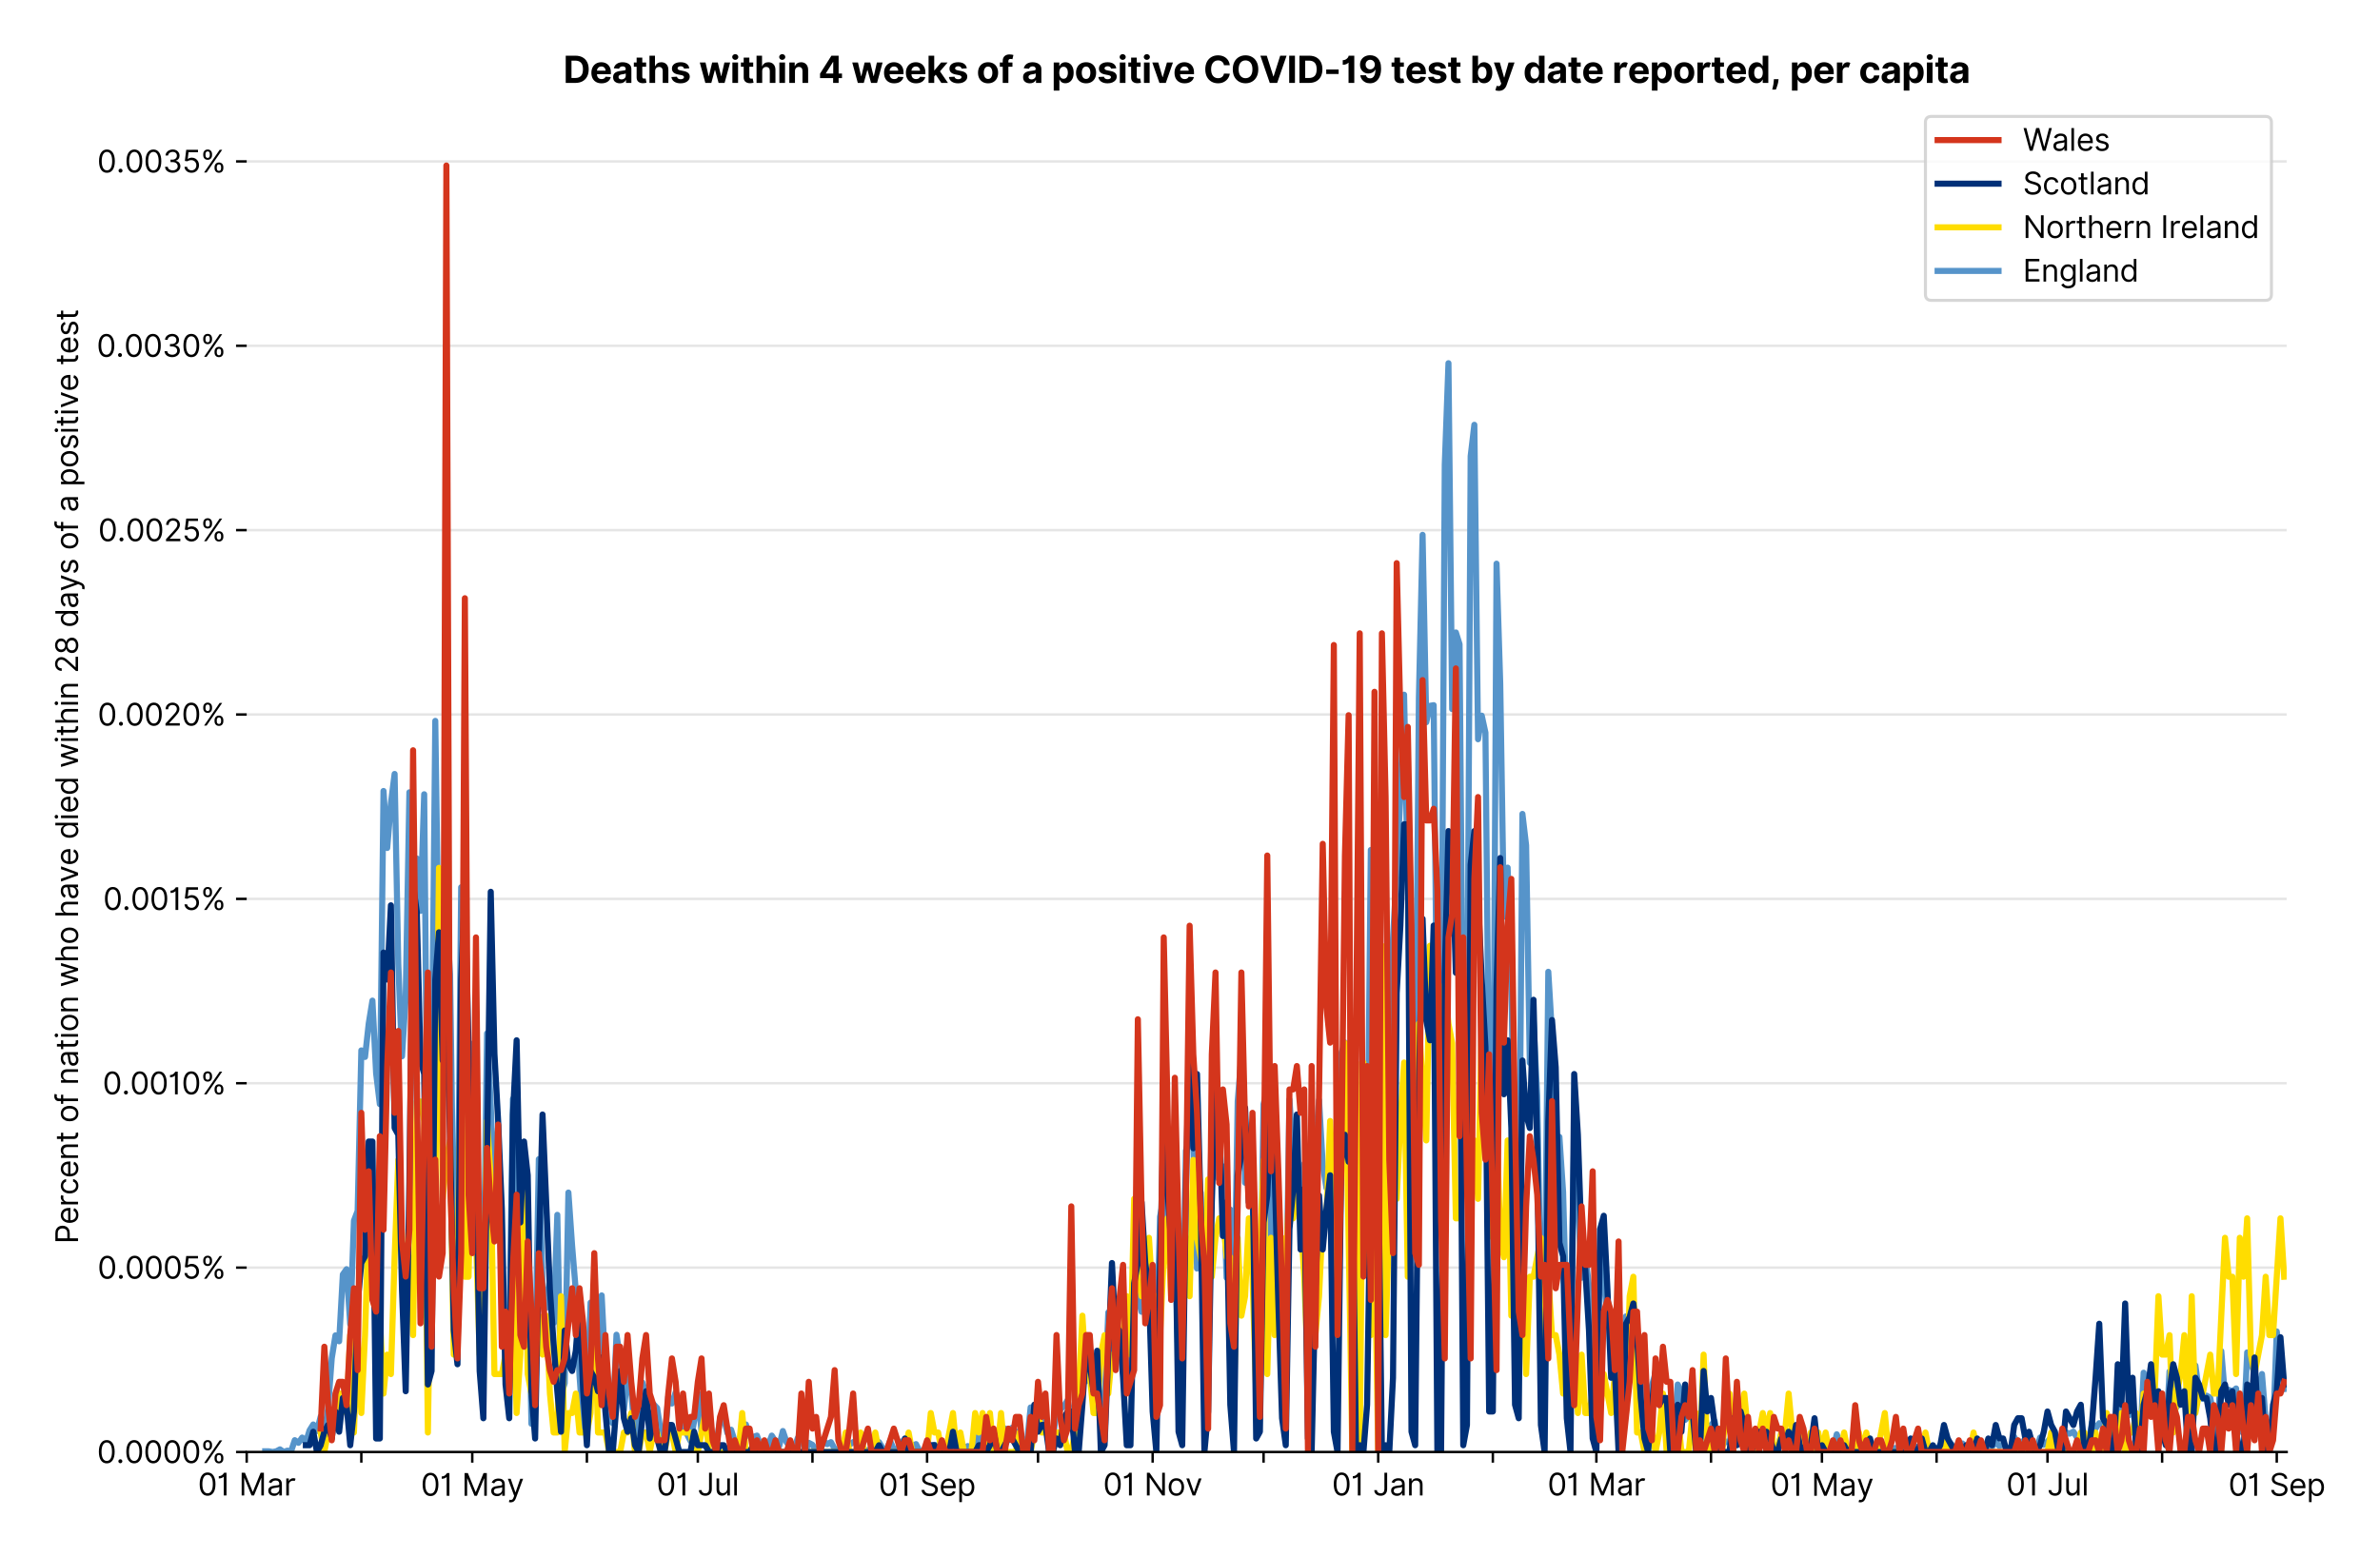 <?xml version="1.0" encoding="utf-8" standalone="no"?>
<!DOCTYPE svg PUBLIC "-//W3C//DTD SVG 1.1//EN"
  "http://www.w3.org/Graphics/SVG/1.1/DTD/svg11.dtd">
<svg version="1.1" viewBox="0 0 781.214 511.234" xmlns="http://www.w3.org/2000/svg" xmlns:xlink="http://www.w3.org/1999/xlink">
 <defs>
  <style type="text/css">*{stroke-linecap:butt;stroke-linejoin:round;}</style>
 </defs>
 <g id="figure_1">
  <g id="patch_1">
   <path d="M 0 511.234 
L 781.214 511.234 
L 781.214 0 
L 0 0 
z
" style="fill:#ffffff;"/>
  </g>
  <g id="axes_1">
   <g id="patch_2">
    <path d="M 80.977 476.745 
L 750.577 476.745 
L 750.577 33.225 
L 80.977 33.225 
z
" style="fill:#ffffff;"/>
   </g>
   <g id="matplotlib.axis_1">
    <g id="xtick_1">
     <g id="line2d_1">
      <defs>
       <path d="M 0 0 
L 0 3.5 
" id="mad23018064" style="stroke:#000000;stroke-width:0.8;"/>
      </defs>
      <g>
       <use style="stroke:#000000;stroke-width:0.8;" x="80.977" xlink:href="#mad23018064" y="476.745"/>
      </g>
     </g>
     <g id="text_1">
      <!-- 01 Mar -->
      <g transform="translate(64.94 491.018)scale(0.1 -0.1)">
       <defs>
        <path d="M 2000 -64 
Q 1230 -64 806 561 
Q 382 1186 382 2327 
Q 382 3459 809 4088 
Q 1236 4718 2000 4718 
Q 2764 4718 3191 4088 
Q 3618 3459 3618 2327 
Q 3618 1186 3194 561 
Q 2771 -64 2000 -64 
z
M 2000 436 
Q 2509 436 2791 927 
Q 3073 1418 3073 2327 
Q 3073 3234 2789 3730 
Q 2505 4227 2000 4227 
Q 1496 4227 1211 3730 
Q 927 3234 927 2327 
Q 927 1418 1210 927 
Q 1493 436 2000 436 
z
" id="Inter-Regular-30" transform="scale(0.016)"/>
        <path d="M 1973 4655 
L 1973 0 
L 1409 0 
L 1409 3836 
L 1373 3836 
Q 1341 3773 1209 3692 
Q 1077 3611 868 3551 
Q 659 3491 391 3491 
L 391 3964 
Q 661 3964 859 4061 
Q 1057 4159 1190 4291 
Q 1323 4423 1392 4529 
Q 1461 4636 1473 4655 
L 1973 4655 
z
" id="Inter-Regular-31" transform="scale(0.016)"/>
        <path id="Inter-Regular-20" transform="scale(0.016)"/>
        <path d="M 564 4655 
L 1236 4655 
L 2818 791 
L 2873 791 
L 4455 4655 
L 5127 4655 
L 5127 0 
L 4600 0 
L 4600 3536 
L 4555 3536 
L 3100 0 
L 2591 0 
L 1136 3536 
L 1091 3536 
L 1091 0 
L 564 0 
L 564 4655 
z
" id="Inter-Regular-4d" transform="scale(0.016)"/>
        <path d="M 1518 -82 
Q 1186 -82 916 44 
Q 646 170 486 410 
Q 327 650 327 991 
Q 327 1291 445 1478 
Q 564 1666 761 1773 
Q 959 1880 1199 1933 
Q 1439 1986 1682 2018 
Q 2000 2059 2199 2080 
Q 2398 2102 2490 2154 
Q 2582 2207 2582 2336 
L 2582 2355 
Q 2582 2691 2399 2877 
Q 2216 3064 1846 3064 
Q 1461 3064 1243 2895 
Q 1025 2727 936 2536 
L 427 2718 
Q 564 3036 792 3214 
Q 1021 3393 1292 3464 
Q 1564 3536 1827 3536 
Q 1996 3536 2215 3496 
Q 2434 3457 2640 3334 
Q 2846 3211 2982 2963 
Q 3118 2716 3118 2300 
L 3118 0 
L 2582 0 
L 2582 473 
L 2555 473 
Q 2500 359 2373 229 
Q 2246 100 2034 9 
Q 1823 -82 1518 -82 
z
M 1600 400 
Q 1918 400 2137 525 
Q 2357 650 2469 847 
Q 2582 1045 2582 1264 
L 2582 1755 
Q 2548 1714 2433 1681 
Q 2318 1648 2169 1624 
Q 2021 1600 1881 1583 
Q 1741 1566 1655 1555 
Q 1446 1527 1265 1467 
Q 1084 1407 974 1287 
Q 864 1168 864 964 
Q 864 684 1072 542 
Q 1280 400 1600 400 
z
" id="Inter-Regular-61" transform="scale(0.016)"/>
        <path d="M 491 0 
L 491 3491 
L 1009 3491 
L 1009 2964 
L 1046 2964 
Q 1139 3223 1389 3384 
Q 1639 3545 1955 3545 
Q 2100 3545 2209 3511 
Q 2318 3477 2400 3418 
L 2218 2964 
Q 2161 2993 2085 3010 
Q 2009 3027 1909 3027 
Q 1527 3027 1277 2794 
Q 1027 2561 1027 2209 
L 1027 0 
L 491 0 
z
" id="Inter-Regular-72" transform="scale(0.016)"/>
       </defs>
       <use xlink:href="#Inter-Regular-30"/>
       <use x="62.5" xlink:href="#Inter-Regular-31"/>
       <use x="106.676" xlink:href="#Inter-Regular-20"/>
       <use x="134.801" xlink:href="#Inter-Regular-4d"/>
       <use x="225.994" xlink:href="#Inter-Regular-61"/>
       <use x="282.386" xlink:href="#Inter-Regular-72"/>
      </g>
     </g>
    </g>
    <g id="xtick_2">
     <g id="line2d_2">
      <g>
       <use style="stroke:#000000;stroke-width:0.8;" x="118.603" xlink:href="#mad23018064" y="476.745"/>
      </g>
     </g>
    </g>
    <g id="xtick_3">
     <g id="line2d_3">
      <g>
       <use style="stroke:#000000;stroke-width:0.8;" x="155.015" xlink:href="#mad23018064" y="476.745"/>
      </g>
     </g>
     <g id="text_2">
      <!-- 01 May -->
      <g transform="translate(138.112 491.117)scale(0.1 -0.1)">
       <defs>
        <path d="M 818 -1355 
Q 682 -1355 575 -1333 
Q 468 -1311 427 -1291 
L 564 -818 
Q 857 -893 1053 -814 
Q 1250 -736 1391 -345 
L 1509 -18 
L 218 3491 
L 800 3491 
L 1764 709 
L 1800 709 
L 2764 3491 
L 3346 3491 
L 1846 -564 
Q 1550 -1355 818 -1355 
z
" id="Inter-Regular-79" transform="scale(0.016)"/>
       </defs>
       <use xlink:href="#Inter-Regular-30"/>
       <use x="62.5" xlink:href="#Inter-Regular-31"/>
       <use x="106.676" xlink:href="#Inter-Regular-20"/>
       <use x="134.801" xlink:href="#Inter-Regular-4d"/>
       <use x="225.994" xlink:href="#Inter-Regular-61"/>
       <use x="282.386" xlink:href="#Inter-Regular-79"/>
      </g>
     </g>
    </g>
    <g id="xtick_4">
     <g id="line2d_4">
      <g>
       <use style="stroke:#000000;stroke-width:0.8;" x="192.642" xlink:href="#mad23018064" y="476.745"/>
      </g>
     </g>
    </g>
    <g id="xtick_5">
     <g id="line2d_5">
      <g>
       <use style="stroke:#000000;stroke-width:0.8;" x="229.054" xlink:href="#mad23018064" y="476.745"/>
      </g>
     </g>
     <g id="text_3">
      <!-- 01 Jul -->
      <g transform="translate(215.511 491.018)scale(0.1 -0.1)">
       <defs>
        <path d="M 2346 4655 
L 2909 4655 
L 2909 1327 
Q 2909 657 2549 296 
Q 2189 -64 1582 -64 
Q 1200 -64 902 76 
Q 605 216 434 475 
Q 264 734 264 1091 
L 818 1091 
Q 818 795 1034 615 
Q 1250 436 1582 436 
Q 1948 436 2147 664 
Q 2346 893 2346 1327 
L 2346 4655 
z
" id="Inter-Regular-4a" transform="scale(0.016)"/>
        <path d="M 2691 1427 
L 2691 3491 
L 3227 3491 
L 3227 0 
L 2691 0 
L 2691 591 
L 2655 591 
Q 2532 325 2273 140 
Q 2014 -45 1618 -45 
Q 1127 -45 809 280 
Q 491 605 491 1273 
L 491 3491 
L 1027 3491 
L 1027 1309 
Q 1027 927 1242 700 
Q 1457 473 1791 473 
Q 1991 473 2199 575 
Q 2407 677 2549 888 
Q 2691 1100 2691 1427 
z
" id="Inter-Regular-75" transform="scale(0.016)"/>
        <path d="M 1027 4655 
L 1027 0 
L 491 0 
L 491 4655 
L 1027 4655 
z
" id="Inter-Regular-6c" transform="scale(0.016)"/>
       </defs>
       <use xlink:href="#Inter-Regular-30"/>
       <use x="62.5" xlink:href="#Inter-Regular-31"/>
       <use x="106.676" xlink:href="#Inter-Regular-20"/>
       <use x="134.801" xlink:href="#Inter-Regular-4a"/>
       <use x="189.063" xlink:href="#Inter-Regular-75"/>
       <use x="247.159" xlink:href="#Inter-Regular-6c"/>
      </g>
     </g>
    </g>
    <g id="xtick_6">
     <g id="line2d_6">
      <g>
       <use style="stroke:#000000;stroke-width:0.8;" x="266.681" xlink:href="#mad23018064" y="476.745"/>
      </g>
     </g>
    </g>
    <g id="xtick_7">
     <g id="line2d_7">
      <g>
       <use style="stroke:#000000;stroke-width:0.8;" x="304.307" xlink:href="#mad23018064" y="476.745"/>
      </g>
     </g>
     <g id="text_4">
      <!-- 01 Sep -->
      <g transform="translate(288.419 491.117)scale(0.1 -0.1)">
       <defs>
        <path d="M 3109 3491 
Q 3068 3836 2777 4027 
Q 2486 4218 2064 4218 
Q 1600 4218 1318 3999 
Q 1036 3780 1036 3445 
Q 1036 3195 1189 3042 
Q 1343 2889 1553 2803 
Q 1764 2718 1936 2673 
L 2409 2545 
Q 2591 2498 2815 2414 
Q 3039 2330 3244 2185 
Q 3450 2041 3584 1816 
Q 3718 1591 3718 1264 
Q 3718 886 3521 581 
Q 3325 277 2949 97 
Q 2573 -82 2036 -82 
Q 1286 -82 845 272 
Q 405 627 364 1200 
L 946 1200 
Q 968 936 1124 764 
Q 1280 593 1519 510 
Q 1759 427 2036 427 
Q 2359 427 2616 533 
Q 2873 639 3023 828 
Q 3173 1018 3173 1273 
Q 3173 1505 3043 1650 
Q 2914 1795 2702 1886 
Q 2491 1977 2246 2045 
L 1673 2209 
Q 1127 2366 809 2657 
Q 491 2948 491 3418 
Q 491 3809 703 4101 
Q 916 4393 1276 4555 
Q 1636 4718 2082 4718 
Q 2532 4718 2882 4558 
Q 3232 4398 3437 4120 
Q 3643 3843 3655 3491 
L 3109 3491 
z
" id="Inter-Regular-53" transform="scale(0.016)"/>
        <path d="M 1955 -73 
Q 1450 -73 1085 151 
Q 721 375 524 778 
Q 327 1182 327 1718 
Q 327 2255 524 2665 
Q 721 3075 1074 3305 
Q 1427 3536 1900 3536 
Q 2173 3536 2439 3445 
Q 2705 3355 2923 3151 
Q 3141 2948 3270 2614 
Q 3400 2280 3400 1791 
L 3400 1564 
L 866 1564 
Q 884 1005 1183 707 
Q 1482 409 1955 409 
Q 2271 409 2498 545 
Q 2725 682 2827 955 
L 3346 809 
Q 3223 414 2854 170 
Q 2486 -73 1955 -73 
z
M 866 2027 
L 2855 2027 
Q 2855 2470 2595 2762 
Q 2336 3055 1900 3055 
Q 1593 3055 1368 2911 
Q 1143 2768 1013 2533 
Q 884 2298 866 2027 
z
" id="Inter-Regular-65" transform="scale(0.016)"/>
        <path d="M 491 -1309 
L 491 3491 
L 1009 3491 
L 1009 2936 
L 1073 2936 
Q 1132 3027 1237 3169 
Q 1343 3311 1542 3423 
Q 1741 3536 2082 3536 
Q 2523 3536 2859 3315 
Q 3196 3095 3384 2690 
Q 3573 2286 3573 1736 
Q 3573 1182 3384 776 
Q 3196 370 2861 148 
Q 2527 -73 2091 -73 
Q 1755 -73 1552 39 
Q 1350 152 1241 296 
Q 1132 441 1073 536 
L 1027 536 
L 1027 -1309 
L 491 -1309 
z
M 1018 1745 
Q 1018 1152 1276 780 
Q 1534 409 2018 409 
Q 2355 409 2581 587 
Q 2807 766 2921 1069 
Q 3036 1373 3036 1745 
Q 3036 2114 2923 2410 
Q 2811 2707 2585 2881 
Q 2359 3055 2018 3055 
Q 1527 3055 1272 2693 
Q 1018 2332 1018 1745 
z
" id="Inter-Regular-70" transform="scale(0.016)"/>
       </defs>
       <use xlink:href="#Inter-Regular-30"/>
       <use x="62.5" xlink:href="#Inter-Regular-31"/>
       <use x="106.676" xlink:href="#Inter-Regular-20"/>
       <use x="134.801" xlink:href="#Inter-Regular-53"/>
       <use x="198.58" xlink:href="#Inter-Regular-65"/>
       <use x="256.818" xlink:href="#Inter-Regular-70"/>
      </g>
     </g>
    </g>
    <g id="xtick_8">
     <g id="line2d_8">
      <g>
       <use style="stroke:#000000;stroke-width:0.8;" x="340.72" xlink:href="#mad23018064" y="476.745"/>
      </g>
     </g>
    </g>
    <g id="xtick_9">
     <g id="line2d_9">
      <g>
       <use style="stroke:#000000;stroke-width:0.8;" x="378.346" xlink:href="#mad23018064" y="476.745"/>
      </g>
     </g>
     <g id="text_5">
      <!-- 01 Nov -->
      <g transform="translate(362.075 491.018)scale(0.1 -0.1)">
       <defs>
        <path d="M 4255 4655 
L 4255 0 
L 3709 0 
L 1173 3655 
L 1127 3655 
L 1127 0 
L 564 0 
L 564 4655 
L 1109 4655 
L 3655 991 
L 3700 991 
L 3700 4655 
L 4255 4655 
z
" id="Inter-Regular-4e" transform="scale(0.016)"/>
        <path d="M 1909 -73 
Q 1436 -73 1080 152 
Q 725 377 526 781 
Q 327 1186 327 1727 
Q 327 2273 526 2679 
Q 725 3086 1080 3311 
Q 1436 3536 1909 3536 
Q 2382 3536 2737 3311 
Q 3093 3086 3292 2679 
Q 3491 2273 3491 1727 
Q 3491 1186 3292 781 
Q 3093 377 2737 152 
Q 2382 -73 1909 -73 
z
M 1909 409 
Q 2268 409 2500 593 
Q 2732 777 2843 1077 
Q 2955 1377 2955 1727 
Q 2955 2077 2843 2379 
Q 2732 2682 2500 2868 
Q 2268 3055 1909 3055 
Q 1550 3055 1318 2868 
Q 1086 2682 975 2379 
Q 864 2077 864 1727 
Q 864 1377 975 1077 
Q 1086 777 1318 593 
Q 1550 409 1909 409 
z
" id="Inter-Regular-6f" transform="scale(0.016)"/>
        <path d="M 3346 3491 
L 2055 0 
L 1509 0 
L 218 3491 
L 800 3491 
L 1764 709 
L 1800 709 
L 2764 3491 
L 3346 3491 
z
" id="Inter-Regular-76" transform="scale(0.016)"/>
       </defs>
       <use xlink:href="#Inter-Regular-30"/>
       <use x="62.5" xlink:href="#Inter-Regular-31"/>
       <use x="106.676" xlink:href="#Inter-Regular-20"/>
       <use x="134.801" xlink:href="#Inter-Regular-4e"/>
       <use x="210.085" xlink:href="#Inter-Regular-6f"/>
       <use x="269.744" xlink:href="#Inter-Regular-76"/>
      </g>
     </g>
    </g>
    <g id="xtick_10">
     <g id="line2d_10">
      <g>
       <use style="stroke:#000000;stroke-width:0.8;" x="414.758" xlink:href="#mad23018064" y="476.745"/>
      </g>
     </g>
    </g>
    <g id="xtick_11">
     <g id="line2d_11">
      <g>
       <use style="stroke:#000000;stroke-width:0.8;" x="452.385" xlink:href="#mad23018064" y="476.745"/>
      </g>
     </g>
     <g id="text_6">
      <!-- 01 Jan -->
      <g transform="translate(437.186 491.018)scale(0.1 -0.1)">
       <defs>
        <path d="M 1027 2100 
L 1027 0 
L 491 0 
L 491 3491 
L 1009 3491 
L 1009 2945 
L 1055 2945 
Q 1177 3211 1427 3373 
Q 1677 3536 2073 3536 
Q 2602 3536 2928 3211 
Q 3255 2886 3255 2218 
L 3255 0 
L 2718 0 
L 2718 2182 
Q 2718 2593 2504 2824 
Q 2291 3055 1918 3055 
Q 1534 3055 1280 2806 
Q 1027 2557 1027 2100 
z
" id="Inter-Regular-6e" transform="scale(0.016)"/>
       </defs>
       <use xlink:href="#Inter-Regular-30"/>
       <use x="62.5" xlink:href="#Inter-Regular-31"/>
       <use x="106.676" xlink:href="#Inter-Regular-20"/>
       <use x="134.801" xlink:href="#Inter-Regular-4a"/>
       <use x="189.063" xlink:href="#Inter-Regular-61"/>
       <use x="245.455" xlink:href="#Inter-Regular-6e"/>
      </g>
     </g>
    </g>
    <g id="xtick_12">
     <g id="line2d_12">
      <g>
       <use style="stroke:#000000;stroke-width:0.8;" x="490.011" xlink:href="#mad23018064" y="476.745"/>
      </g>
     </g>
    </g>
    <g id="xtick_13">
     <g id="line2d_13">
      <g>
       <use style="stroke:#000000;stroke-width:0.8;" x="523.996" xlink:href="#mad23018064" y="476.745"/>
      </g>
     </g>
     <g id="text_7">
      <!-- 01 Mar -->
      <g transform="translate(507.959 491.018)scale(0.1 -0.1)">
       <use xlink:href="#Inter-Regular-30"/>
       <use x="62.5" xlink:href="#Inter-Regular-31"/>
       <use x="106.676" xlink:href="#Inter-Regular-20"/>
       <use x="134.801" xlink:href="#Inter-Regular-4d"/>
       <use x="225.994" xlink:href="#Inter-Regular-61"/>
       <use x="282.386" xlink:href="#Inter-Regular-72"/>
      </g>
     </g>
    </g>
    <g id="xtick_14">
     <g id="line2d_14">
      <g>
       <use style="stroke:#000000;stroke-width:0.8;" x="561.622" xlink:href="#mad23018064" y="476.745"/>
      </g>
     </g>
    </g>
    <g id="xtick_15">
     <g id="line2d_15">
      <g>
       <use style="stroke:#000000;stroke-width:0.8;" x="598.035" xlink:href="#mad23018064" y="476.745"/>
      </g>
     </g>
     <g id="text_8">
      <!-- 01 May -->
      <g transform="translate(581.132 491.117)scale(0.1 -0.1)">
       <use xlink:href="#Inter-Regular-30"/>
       <use x="62.5" xlink:href="#Inter-Regular-31"/>
       <use x="106.676" xlink:href="#Inter-Regular-20"/>
       <use x="134.801" xlink:href="#Inter-Regular-4d"/>
       <use x="225.994" xlink:href="#Inter-Regular-61"/>
       <use x="282.386" xlink:href="#Inter-Regular-79"/>
      </g>
     </g>
    </g>
    <g id="xtick_16">
     <g id="line2d_16">
      <g>
       <use style="stroke:#000000;stroke-width:0.8;" x="635.661" xlink:href="#mad23018064" y="476.745"/>
      </g>
     </g>
    </g>
    <g id="xtick_17">
     <g id="line2d_17">
      <g>
       <use style="stroke:#000000;stroke-width:0.8;" x="672.074" xlink:href="#mad23018064" y="476.745"/>
      </g>
     </g>
     <g id="text_9">
      <!-- 01 Jul -->
      <g transform="translate(658.53 491.018)scale(0.1 -0.1)">
       <use xlink:href="#Inter-Regular-30"/>
       <use x="62.5" xlink:href="#Inter-Regular-31"/>
       <use x="106.676" xlink:href="#Inter-Regular-20"/>
       <use x="134.801" xlink:href="#Inter-Regular-4a"/>
       <use x="189.063" xlink:href="#Inter-Regular-75"/>
       <use x="247.159" xlink:href="#Inter-Regular-6c"/>
      </g>
     </g>
    </g>
    <g id="xtick_18">
     <g id="line2d_18">
      <g>
       <use style="stroke:#000000;stroke-width:0.8;" x="709.7" xlink:href="#mad23018064" y="476.745"/>
      </g>
     </g>
    </g>
    <g id="xtick_19">
     <g id="line2d_19">
      <g>
       <use style="stroke:#000000;stroke-width:0.8;" x="747.327" xlink:href="#mad23018064" y="476.745"/>
      </g>
     </g>
     <g id="text_10">
      <!-- 01 Sep -->
      <g transform="translate(731.439 491.117)scale(0.1 -0.1)">
       <use xlink:href="#Inter-Regular-30"/>
       <use x="62.5" xlink:href="#Inter-Regular-31"/>
       <use x="106.676" xlink:href="#Inter-Regular-20"/>
       <use x="134.801" xlink:href="#Inter-Regular-53"/>
       <use x="198.58" xlink:href="#Inter-Regular-65"/>
       <use x="256.818" xlink:href="#Inter-Regular-70"/>
      </g>
     </g>
    </g>
   </g>
   <g id="matplotlib.axis_2">
    <g id="ytick_1">
     <g id="line2d_20">
      <path clip-path="url(#p31759b5bee)" d="M 80.977 476.745 
L 750.577 476.745 
" style="fill:none;stroke:#e5e5e5;stroke-linecap:square;stroke-width:0.8;"/>
     </g>
     <g id="line2d_21">
      <defs>
       <path d="M 0 0 
L -3.5 0 
" id="mfc5a93c6c7" style="stroke:#000000;stroke-width:0.8;"/>
      </defs>
      <g>
       <use style="stroke:#000000;stroke-width:0.8;" x="80.977" xlink:href="#mfc5a93c6c7" y="476.745"/>
      </g>
     </g>
     <g id="text_11">
      <!-- 0.0000% -->
      <g transform="translate(31.845 480.382)scale(0.1 -0.1)">
       <defs>
        <path d="M 882 -36 
Q 714 -36 593 84 
Q 473 205 473 373 
Q 473 541 593 661 
Q 714 782 882 782 
Q 1050 782 1170 661 
Q 1291 541 1291 373 
Q 1291 205 1170 84 
Q 1050 -36 882 -36 
z
" id="Inter-Regular-2e" transform="scale(0.016)"/>
        <path d="M 2855 873 
L 2855 1118 
Q 2855 1373 2960 1585 
Q 3066 1798 3269 1926 
Q 3473 2055 3764 2055 
Q 4059 2055 4259 1926 
Q 4459 1798 4561 1585 
Q 4664 1373 4664 1118 
L 4664 873 
Q 4664 618 4560 405 
Q 4457 193 4256 64 
Q 4055 -64 3764 -64 
Q 3468 -64 3266 64 
Q 3064 193 2959 405 
Q 2855 618 2855 873 
z
M 536 3536 
L 536 3782 
Q 536 4036 642 4248 
Q 748 4461 951 4589 
Q 1155 4718 1446 4718 
Q 1741 4718 1941 4589 
Q 2141 4461 2243 4248 
Q 2346 4036 2346 3782 
L 2346 3536 
Q 2346 3282 2242 3069 
Q 2139 2857 1937 2728 
Q 1736 2600 1446 2600 
Q 1150 2600 948 2728 
Q 746 2857 641 3069 
Q 536 3282 536 3536 
z
M 709 0 
L 3909 4655 
L 4427 4655 
L 1227 0 
L 709 0 
z
M 3318 1118 
L 3318 873 
Q 3318 661 3418 494 
Q 3518 327 3764 327 
Q 4002 327 4101 494 
Q 4200 661 4200 873 
L 4200 1118 
Q 4200 1330 4104 1497 
Q 4009 1664 3764 1664 
Q 3525 1664 3421 1497 
Q 3318 1330 3318 1118 
z
M 1000 3782 
L 1000 3536 
Q 1000 3325 1100 3158 
Q 1200 2991 1446 2991 
Q 1684 2991 1783 3158 
Q 1882 3325 1882 3536 
L 1882 3782 
Q 1882 3993 1786 4160 
Q 1691 4327 1446 4327 
Q 1207 4327 1103 4160 
Q 1000 3993 1000 3782 
z
" id="Inter-Regular-25" transform="scale(0.016)"/>
       </defs>
       <use xlink:href="#Inter-Regular-30"/>
       <use x="62.5" xlink:href="#Inter-Regular-2e"/>
       <use x="90.057" xlink:href="#Inter-Regular-30"/>
       <use x="152.557" xlink:href="#Inter-Regular-30"/>
       <use x="215.057" xlink:href="#Inter-Regular-30"/>
       <use x="277.557" xlink:href="#Inter-Regular-30"/>
       <use x="340.057" xlink:href="#Inter-Regular-25"/>
      </g>
     </g>
    </g>
    <g id="ytick_2">
     <g id="line2d_22">
      <path clip-path="url(#p31759b5bee)" d="M 80.977 416.21 
L 750.577 416.21 
" style="fill:none;stroke:#e5e5e5;stroke-linecap:square;stroke-width:0.8;"/>
     </g>
     <g id="line2d_23">
      <g>
       <use style="stroke:#000000;stroke-width:0.8;" x="80.977" xlink:href="#mfc5a93c6c7" y="416.21"/>
      </g>
     </g>
     <g id="text_12">
      <!-- 0.0005% -->
      <g transform="translate(32.016 419.846)scale(0.1 -0.1)">
       <defs>
        <path d="M 1936 -64 
Q 1536 -64 1216 95 
Q 896 255 702 532 
Q 509 809 491 1164 
L 1036 1164 
Q 1068 848 1324 642 
Q 1580 436 1936 436 
Q 2223 436 2447 570 
Q 2671 705 2799 940 
Q 2927 1175 2927 1473 
Q 2927 1777 2794 2017 
Q 2661 2257 2429 2395 
Q 2198 2534 1900 2536 
Q 1686 2539 1461 2472 
Q 1236 2405 1091 2300 
L 564 2364 
L 846 4655 
L 3264 4655 
L 3264 4155 
L 1318 4155 
L 1155 2782 
L 1182 2782 
Q 1325 2895 1541 2970 
Q 1757 3045 1991 3045 
Q 2418 3045 2753 2842 
Q 3089 2639 3281 2286 
Q 3473 1934 3473 1482 
Q 3473 1036 3274 687 
Q 3075 339 2727 137 
Q 2380 -64 1936 -64 
z
" id="Inter-Regular-35" transform="scale(0.016)"/>
       </defs>
       <use xlink:href="#Inter-Regular-30"/>
       <use x="62.5" xlink:href="#Inter-Regular-2e"/>
       <use x="90.057" xlink:href="#Inter-Regular-30"/>
       <use x="152.557" xlink:href="#Inter-Regular-30"/>
       <use x="215.057" xlink:href="#Inter-Regular-30"/>
       <use x="277.557" xlink:href="#Inter-Regular-35"/>
       <use x="338.352" xlink:href="#Inter-Regular-25"/>
      </g>
     </g>
    </g>
    <g id="ytick_3">
     <g id="line2d_24">
      <path clip-path="url(#p31759b5bee)" d="M 80.977 355.674 
L 750.577 355.674 
" style="fill:none;stroke:#e5e5e5;stroke-linecap:square;stroke-width:0.8;"/>
     </g>
     <g id="line2d_25">
      <g>
       <use style="stroke:#000000;stroke-width:0.8;" x="80.977" xlink:href="#mfc5a93c6c7" y="355.674"/>
      </g>
     </g>
     <g id="text_13">
      <!-- 0.0010% -->
      <g transform="translate(33.678 359.311)scale(0.1 -0.1)">
       <use xlink:href="#Inter-Regular-30"/>
       <use x="62.5" xlink:href="#Inter-Regular-2e"/>
       <use x="90.057" xlink:href="#Inter-Regular-30"/>
       <use x="152.557" xlink:href="#Inter-Regular-30"/>
       <use x="215.057" xlink:href="#Inter-Regular-31"/>
       <use x="259.233" xlink:href="#Inter-Regular-30"/>
       <use x="321.733" xlink:href="#Inter-Regular-25"/>
      </g>
     </g>
    </g>
    <g id="ytick_4">
     <g id="line2d_26">
      <path clip-path="url(#p31759b5bee)" d="M 80.977 295.139 
L 750.577 295.139 
" style="fill:none;stroke:#e5e5e5;stroke-linecap:square;stroke-width:0.8;"/>
     </g>
     <g id="line2d_27">
      <g>
       <use style="stroke:#000000;stroke-width:0.8;" x="80.977" xlink:href="#mfc5a93c6c7" y="295.139"/>
      </g>
     </g>
     <g id="text_14">
      <!-- 0.0015% -->
      <g transform="translate(33.848 298.776)scale(0.1 -0.1)">
       <use xlink:href="#Inter-Regular-30"/>
       <use x="62.5" xlink:href="#Inter-Regular-2e"/>
       <use x="90.057" xlink:href="#Inter-Regular-30"/>
       <use x="152.557" xlink:href="#Inter-Regular-30"/>
       <use x="215.057" xlink:href="#Inter-Regular-31"/>
       <use x="259.233" xlink:href="#Inter-Regular-35"/>
       <use x="320.028" xlink:href="#Inter-Regular-25"/>
      </g>
     </g>
    </g>
    <g id="ytick_5">
     <g id="line2d_28">
      <path clip-path="url(#p31759b5bee)" d="M 80.977 234.604 
L 750.577 234.604 
" style="fill:none;stroke:#e5e5e5;stroke-linecap:square;stroke-width:0.8;"/>
     </g>
     <g id="line2d_29">
      <g>
       <use style="stroke:#000000;stroke-width:0.8;" x="80.977" xlink:href="#mfc5a93c6c7" y="234.604"/>
      </g>
     </g>
     <g id="text_15">
      <!-- 0.0020% -->
      <g transform="translate(32.044 238.241)scale(0.1 -0.1)">
       <defs>
        <path d="M 482 0 
L 482 409 
L 2018 2091 
Q 2289 2386 2464 2605 
Q 2639 2825 2724 3019 
Q 2809 3214 2809 3427 
Q 2809 3795 2553 4011 
Q 2298 4227 1918 4227 
Q 1514 4227 1275 3985 
Q 1036 3743 1036 3345 
L 500 3345 
Q 500 3755 688 4064 
Q 877 4373 1203 4545 
Q 1530 4718 1936 4718 
Q 2346 4718 2661 4545 
Q 2977 4373 3156 4079 
Q 3336 3786 3336 3427 
Q 3336 3170 3244 2926 
Q 3152 2682 2926 2383 
Q 2700 2084 2300 1655 
L 1255 536 
L 1255 500 
L 3418 500 
L 3418 0 
L 482 0 
z
" id="Inter-Regular-32" transform="scale(0.016)"/>
       </defs>
       <use xlink:href="#Inter-Regular-30"/>
       <use x="62.5" xlink:href="#Inter-Regular-2e"/>
       <use x="90.057" xlink:href="#Inter-Regular-30"/>
       <use x="152.557" xlink:href="#Inter-Regular-30"/>
       <use x="215.057" xlink:href="#Inter-Regular-32"/>
       <use x="275.568" xlink:href="#Inter-Regular-30"/>
       <use x="338.068" xlink:href="#Inter-Regular-25"/>
      </g>
     </g>
    </g>
    <g id="ytick_6">
     <g id="line2d_30">
      <path clip-path="url(#p31759b5bee)" d="M 80.977 174.069 
L 750.577 174.069 
" style="fill:none;stroke:#e5e5e5;stroke-linecap:square;stroke-width:0.8;"/>
     </g>
     <g id="line2d_31">
      <g>
       <use style="stroke:#000000;stroke-width:0.8;" x="80.977" xlink:href="#mfc5a93c6c7" y="174.069"/>
      </g>
     </g>
     <g id="text_16">
      <!-- 0.0025% -->
      <g transform="translate(32.214 177.705)scale(0.1 -0.1)">
       <use xlink:href="#Inter-Regular-30"/>
       <use x="62.5" xlink:href="#Inter-Regular-2e"/>
       <use x="90.057" xlink:href="#Inter-Regular-30"/>
       <use x="152.557" xlink:href="#Inter-Regular-30"/>
       <use x="215.057" xlink:href="#Inter-Regular-32"/>
       <use x="275.568" xlink:href="#Inter-Regular-35"/>
       <use x="336.364" xlink:href="#Inter-Regular-25"/>
      </g>
     </g>
    </g>
    <g id="ytick_7">
     <g id="line2d_32">
      <path clip-path="url(#p31759b5bee)" d="M 80.977 113.533 
L 750.577 113.533 
" style="fill:none;stroke:#e5e5e5;stroke-linecap:square;stroke-width:0.8;"/>
     </g>
     <g id="line2d_33">
      <g>
       <use style="stroke:#000000;stroke-width:0.8;" x="80.977" xlink:href="#mfc5a93c6c7" y="113.533"/>
      </g>
     </g>
     <g id="text_17">
      <!-- 0.0030% -->
      <g transform="translate(31.731 117.17)scale(0.1 -0.1)">
       <defs>
        <path d="M 2055 -64 
Q 1605 -64 1253 90 
Q 902 245 696 521 
Q 491 798 473 1164 
L 1046 1164 
Q 1071 827 1356 631 
Q 1641 436 2046 436 
Q 2493 436 2783 664 
Q 3073 893 3073 1264 
Q 3073 1650 2787 1893 
Q 2502 2136 1973 2136 
L 1600 2136 
L 1600 2636 
L 1973 2636 
Q 2386 2636 2647 2856 
Q 2909 3077 2909 3445 
Q 2909 3798 2679 4012 
Q 2450 4227 2064 4227 
Q 1823 4227 1610 4139 
Q 1398 4052 1264 3887 
Q 1130 3723 1118 3491 
L 573 3491 
Q 586 3857 793 4133 
Q 1000 4409 1335 4563 
Q 1671 4718 2073 4718 
Q 2505 4718 2814 4544 
Q 3123 4370 3289 4086 
Q 3455 3802 3455 3473 
Q 3455 3080 3249 2802 
Q 3043 2525 2691 2418 
L 2691 2382 
Q 3132 2309 3379 2008 
Q 3627 1707 3627 1264 
Q 3627 884 3421 583 
Q 3216 282 2861 109 
Q 2507 -64 2055 -64 
z
" id="Inter-Regular-33" transform="scale(0.016)"/>
       </defs>
       <use xlink:href="#Inter-Regular-30"/>
       <use x="62.5" xlink:href="#Inter-Regular-2e"/>
       <use x="90.057" xlink:href="#Inter-Regular-30"/>
       <use x="152.557" xlink:href="#Inter-Regular-30"/>
       <use x="215.057" xlink:href="#Inter-Regular-33"/>
       <use x="278.693" xlink:href="#Inter-Regular-30"/>
       <use x="341.193" xlink:href="#Inter-Regular-25"/>
      </g>
     </g>
    </g>
    <g id="ytick_8">
     <g id="line2d_34">
      <path clip-path="url(#p31759b5bee)" d="M 80.977 52.998 
L 750.577 52.998 
" style="fill:none;stroke:#e5e5e5;stroke-linecap:square;stroke-width:0.8;"/>
     </g>
     <g id="line2d_35">
      <g>
       <use style="stroke:#000000;stroke-width:0.8;" x="80.977" xlink:href="#mfc5a93c6c7" y="52.998"/>
      </g>
     </g>
     <g id="text_18">
      <!-- 0.0035% -->
      <g transform="translate(31.902 56.635)scale(0.1 -0.1)">
       <use xlink:href="#Inter-Regular-30"/>
       <use x="62.5" xlink:href="#Inter-Regular-2e"/>
       <use x="90.057" xlink:href="#Inter-Regular-30"/>
       <use x="152.557" xlink:href="#Inter-Regular-30"/>
       <use x="215.057" xlink:href="#Inter-Regular-33"/>
       <use x="278.693" xlink:href="#Inter-Regular-35"/>
       <use x="339.489" xlink:href="#Inter-Regular-25"/>
      </g>
     </g>
    </g>
    <g id="text_19">
     <!-- Percent of nation who have died within 28 days of a positive test -->
     <g transform="translate(25.614 408.396)rotate(-90)scale(0.1 -0.1)">
      <defs>
       <path d="M 564 0 
L 564 4655 
L 2136 4655 
Q 2684 4655 3033 4458 
Q 3382 4261 3550 3927 
Q 3718 3593 3718 3182 
Q 3718 2770 3551 2434 
Q 3384 2098 3036 1899 
Q 2689 1700 2146 1700 
L 1127 1700 
L 1127 0 
L 564 0 
z
M 1127 2200 
L 2127 2200 
Q 2689 2200 2926 2482 
Q 3164 2764 3164 3182 
Q 3164 3602 2925 3878 
Q 2686 4155 2118 4155 
L 1127 4155 
L 1127 2200 
z
" id="Inter-Regular-50" transform="scale(0.016)"/>
       <path d="M 1909 -73 
Q 1418 -73 1063 159 
Q 709 391 518 798 
Q 327 1205 327 1727 
Q 327 2259 524 2667 
Q 721 3075 1074 3305 
Q 1427 3536 1900 3536 
Q 2268 3536 2563 3400 
Q 2859 3264 3047 3018 
Q 3236 2773 3282 2445 
L 2746 2445 
Q 2684 2684 2474 2869 
Q 2264 3055 1909 3055 
Q 1439 3055 1151 2697 
Q 864 2339 864 1745 
Q 864 1139 1148 774 
Q 1432 409 1909 409 
Q 2223 409 2447 570 
Q 2671 732 2746 1018 
L 3282 1018 
Q 3236 709 3058 462 
Q 2880 216 2588 71 
Q 2296 -73 1909 -73 
z
" id="Inter-Regular-63" transform="scale(0.016)"/>
       <path d="M 2009 3491 
L 2009 3036 
L 1264 3036 
L 1264 1000 
Q 1264 773 1331 660 
Q 1398 548 1503 510 
Q 1609 473 1727 473 
Q 1816 473 1873 483 
Q 1930 493 1964 500 
L 2073 18 
Q 2018 -2 1920 -23 
Q 1823 -45 1673 -45 
Q 1446 -45 1228 52 
Q 1011 150 869 350 
Q 727 550 727 855 
L 727 3036 
L 200 3036 
L 200 3491 
L 727 3491 
L 727 4327 
L 1264 4327 
L 1264 3491 
L 2009 3491 
z
" id="Inter-Regular-74" transform="scale(0.016)"/>
       <path d="M 2046 3491 
L 2046 3036 
L 1264 3036 
L 1264 0 
L 727 0 
L 727 3036 
L 164 3036 
L 164 3491 
L 727 3491 
L 727 3973 
Q 727 4273 868 4473 
Q 1009 4673 1234 4773 
Q 1459 4873 1709 4873 
Q 1907 4873 2032 4841 
Q 2157 4809 2218 4782 
L 2064 4318 
Q 2023 4332 1951 4352 
Q 1880 4373 1764 4373 
Q 1498 4373 1381 4239 
Q 1264 4105 1264 3845 
L 1264 3491 
L 2046 3491 
z
" id="Inter-Regular-66" transform="scale(0.016)"/>
       <path d="M 491 0 
L 491 3491 
L 1027 3491 
L 1027 0 
L 491 0 
z
M 764 4073 
Q 607 4073 494 4179 
Q 382 4286 382 4436 
Q 382 4586 494 4693 
Q 607 4800 764 4800 
Q 921 4800 1033 4693 
Q 1146 4586 1146 4436 
Q 1146 4286 1033 4179 
Q 921 4073 764 4073 
z
" id="Inter-Regular-69" transform="scale(0.016)"/>
       <path d="M 1282 0 
L 218 3491 
L 782 3491 
L 1536 818 
L 1573 818 
L 2318 3491 
L 2891 3491 
L 3627 827 
L 3664 827 
L 4418 3491 
L 4982 3491 
L 3918 0 
L 3391 0 
L 2627 2682 
L 2573 2682 
L 1809 0 
L 1282 0 
z
" id="Inter-Regular-77" transform="scale(0.016)"/>
       <path d="M 1027 2100 
L 1027 0 
L 491 0 
L 491 4655 
L 1027 4655 
L 1027 2945 
L 1073 2945 
Q 1196 3216 1442 3376 
Q 1689 3536 2100 3536 
Q 2636 3536 2963 3213 
Q 3291 2891 3291 2218 
L 3291 0 
L 2755 0 
L 2755 2182 
Q 2755 2598 2540 2826 
Q 2325 3055 1946 3055 
Q 1548 3055 1287 2806 
Q 1027 2557 1027 2100 
z
" id="Inter-Regular-68" transform="scale(0.016)"/>
       <path d="M 1809 -73 
Q 1373 -73 1039 148 
Q 705 370 516 776 
Q 327 1182 327 1736 
Q 327 2286 516 2690 
Q 705 3095 1041 3315 
Q 1377 3536 1818 3536 
Q 2159 3536 2358 3423 
Q 2557 3311 2662 3169 
Q 2768 3027 2827 2936 
L 2873 2936 
L 2873 4655 
L 3409 4655 
L 3409 0 
L 2891 0 
L 2891 536 
L 2827 536 
Q 2768 441 2659 296 
Q 2550 152 2348 39 
Q 2146 -73 1809 -73 
z
M 1882 409 
Q 2366 409 2624 780 
Q 2882 1152 2882 1745 
Q 2882 2332 2627 2693 
Q 2373 3055 1882 3055 
Q 1541 3055 1315 2881 
Q 1089 2707 976 2410 
Q 864 2114 864 1745 
Q 864 1373 978 1069 
Q 1093 766 1319 587 
Q 1546 409 1882 409 
z
" id="Inter-Regular-64" transform="scale(0.016)"/>
       <path d="M 1973 -64 
Q 1505 -64 1147 103 
Q 789 270 589 564 
Q 389 859 391 1236 
Q 389 1532 507 1783 
Q 625 2034 830 2203 
Q 1036 2373 1291 2418 
L 1291 2445 
Q 957 2532 759 2821 
Q 561 3111 564 3482 
Q 561 3836 743 4115 
Q 925 4395 1244 4556 
Q 1564 4718 1973 4718 
Q 2377 4718 2695 4556 
Q 3014 4395 3197 4115 
Q 3380 3836 3382 3482 
Q 3380 3111 3181 2821 
Q 2982 2532 2655 2445 
L 2655 2418 
Q 2907 2373 3109 2203 
Q 3311 2034 3431 1783 
Q 3552 1532 3555 1236 
Q 3552 859 3351 564 
Q 3150 270 2794 103 
Q 2439 -64 1973 -64 
z
M 1973 436 
Q 2446 436 2722 662 
Q 2998 889 3000 1264 
Q 2998 1527 2864 1729 
Q 2730 1932 2499 2048 
Q 2268 2164 1973 2164 
Q 1675 2164 1442 2048 
Q 1209 1932 1076 1729 
Q 943 1527 946 1264 
Q 943 889 1218 662 
Q 1493 436 1973 436 
z
M 1973 2645 
Q 2348 2645 2591 2864 
Q 2834 3084 2836 3445 
Q 2834 3800 2596 4013 
Q 2359 4227 1973 4227 
Q 1582 4227 1344 4013 
Q 1107 3800 1109 3445 
Q 1107 3084 1349 2864 
Q 1591 2645 1973 2645 
z
" id="Inter-Regular-38" transform="scale(0.016)"/>
       <path d="M 2964 2709 
L 2482 2573 
Q 2411 2755 2245 2914 
Q 2080 3073 1727 3073 
Q 1407 3073 1194 2926 
Q 982 2780 982 2555 
Q 982 2355 1127 2239 
Q 1273 2123 1582 2045 
L 2100 1918 
Q 3027 1691 3027 973 
Q 3027 673 2855 436 
Q 2684 200 2377 63 
Q 2071 -73 1664 -73 
Q 1130 -73 780 159 
Q 430 391 336 836 
L 846 964 
Q 989 400 1655 400 
Q 2030 400 2251 560 
Q 2473 720 2473 945 
Q 2473 1316 1955 1436 
L 1373 1573 
Q 893 1686 669 1926 
Q 446 2166 446 2527 
Q 446 2823 613 3050 
Q 780 3277 1069 3406 
Q 1359 3536 1727 3536 
Q 2246 3536 2542 3309 
Q 2839 3082 2964 2709 
z
" id="Inter-Regular-73" transform="scale(0.016)"/>
      </defs>
      <use xlink:href="#Inter-Regular-50"/>
      <use x="63.494" xlink:href="#Inter-Regular-65"/>
      <use x="121.733" xlink:href="#Inter-Regular-72"/>
      <use x="160.085" xlink:href="#Inter-Regular-63"/>
      <use x="215.909" xlink:href="#Inter-Regular-65"/>
      <use x="274.148" xlink:href="#Inter-Regular-6e"/>
      <use x="332.671" xlink:href="#Inter-Regular-74"/>
      <use x="369.034" xlink:href="#Inter-Regular-20"/>
      <use x="397.159" xlink:href="#Inter-Regular-6f"/>
      <use x="456.818" xlink:href="#Inter-Regular-66"/>
      <use x="492.898" xlink:href="#Inter-Regular-20"/>
      <use x="521.023" xlink:href="#Inter-Regular-6e"/>
      <use x="579.546" xlink:href="#Inter-Regular-61"/>
      <use x="635.938" xlink:href="#Inter-Regular-74"/>
      <use x="672.301" xlink:href="#Inter-Regular-69"/>
      <use x="696.023" xlink:href="#Inter-Regular-6f"/>
      <use x="755.682" xlink:href="#Inter-Regular-6e"/>
      <use x="814.205" xlink:href="#Inter-Regular-20"/>
      <use x="842.33" xlink:href="#Inter-Regular-77"/>
      <use x="923.58" xlink:href="#Inter-Regular-68"/>
      <use x="982.671" xlink:href="#Inter-Regular-6f"/>
      <use x="1042.33" xlink:href="#Inter-Regular-20"/>
      <use x="1070.455" xlink:href="#Inter-Regular-68"/>
      <use x="1129.546" xlink:href="#Inter-Regular-61"/>
      <use x="1185.938" xlink:href="#Inter-Regular-76"/>
      <use x="1241.62" xlink:href="#Inter-Regular-65"/>
      <use x="1299.858" xlink:href="#Inter-Regular-20"/>
      <use x="1327.983" xlink:href="#Inter-Regular-64"/>
      <use x="1390.057" xlink:href="#Inter-Regular-69"/>
      <use x="1413.779" xlink:href="#Inter-Regular-65"/>
      <use x="1472.017" xlink:href="#Inter-Regular-64"/>
      <use x="1534.091" xlink:href="#Inter-Regular-20"/>
      <use x="1562.216" xlink:href="#Inter-Regular-77"/>
      <use x="1643.466" xlink:href="#Inter-Regular-69"/>
      <use x="1667.188" xlink:href="#Inter-Regular-74"/>
      <use x="1703.551" xlink:href="#Inter-Regular-68"/>
      <use x="1762.642" xlink:href="#Inter-Regular-69"/>
      <use x="1786.364" xlink:href="#Inter-Regular-6e"/>
      <use x="1844.887" xlink:href="#Inter-Regular-20"/>
      <use x="1873.012" xlink:href="#Inter-Regular-32"/>
      <use x="1933.523" xlink:href="#Inter-Regular-38"/>
      <use x="1995.171" xlink:href="#Inter-Regular-20"/>
      <use x="2023.296" xlink:href="#Inter-Regular-64"/>
      <use x="2085.37" xlink:href="#Inter-Regular-61"/>
      <use x="2141.762" xlink:href="#Inter-Regular-79"/>
      <use x="2197.444" xlink:href="#Inter-Regular-73"/>
      <use x="2249.716" xlink:href="#Inter-Regular-20"/>
      <use x="2277.841" xlink:href="#Inter-Regular-6f"/>
      <use x="2337.5" xlink:href="#Inter-Regular-66"/>
      <use x="2373.58" xlink:href="#Inter-Regular-20"/>
      <use x="2401.705" xlink:href="#Inter-Regular-61"/>
      <use x="2458.097" xlink:href="#Inter-Regular-20"/>
      <use x="2486.222" xlink:href="#Inter-Regular-70"/>
      <use x="2547.16" xlink:href="#Inter-Regular-6f"/>
      <use x="2606.819" xlink:href="#Inter-Regular-73"/>
      <use x="2659.091" xlink:href="#Inter-Regular-69"/>
      <use x="2682.813" xlink:href="#Inter-Regular-74"/>
      <use x="2719.177" xlink:href="#Inter-Regular-69"/>
      <use x="2742.898" xlink:href="#Inter-Regular-76"/>
      <use x="2798.58" xlink:href="#Inter-Regular-65"/>
      <use x="2856.819" xlink:href="#Inter-Regular-20"/>
      <use x="2884.944" xlink:href="#Inter-Regular-74"/>
      <use x="2921.307" xlink:href="#Inter-Regular-65"/>
      <use x="2979.546" xlink:href="#Inter-Regular-73"/>
      <use x="3031.819" xlink:href="#Inter-Regular-74"/>
     </g>
    </g>
   </g>
   <g id="line2d_36">
    <path clip-path="url(#p31759b5bee)" d="M 87.045 476.53 
L 88.259 476.53 
L 89.473 476.745 
L 90.687 476.53 
L 91.9 475.885 
L 93.114 476.745 
L 94.328 476.315 
L 95.542 476.53 
L 96.755 472.873 
L 97.969 473.734 
L 99.183 472.013 
L 100.397 473.519 
L 101.61 469.647 
L 102.824 467.711 
L 104.038 469.862 
L 105.252 465.13 
L 106.465 471.583 
L 107.679 462.334 
L 108.893 445.986 
L 110.107 438.458 
L 111.32 440.394 
L 112.534 418.454 
L 113.748 416.733 
L 114.962 434.801 
L 116.175 400.816 
L 117.389 397.59 
L 118.603 344.892 
L 119.817 347.043 
L 121.03 336.073 
L 122.244 328.544 
L 123.458 352.42 
L 124.672 362.529 
L 125.885 259.714 
L 127.099 278.427 
L 128.313 263.801 
L 129.527 254.121 
L 130.74 316.499 
L 131.954 346.827 
L 133.168 327.469 
L 134.382 260.144 
L 135.595 319.726 
L 136.809 281.869 
L 138.023 299.076 
L 139.237 260.789 
L 140.45 395.009 
L 141.664 361.454 
L 142.878 236.699 
L 144.092 320.801 
L 145.305 348.978 
L 146.519 300.152 
L 147.733 319.941 
L 148.947 406.409 
L 150.16 414.582 
L 151.374 291.333 
L 152.588 346.827 
L 153.802 359.948 
L 155.015 342.741 
L 156.229 372.424 
L 157.443 428.994 
L 158.657 423.616 
L 159.87 339.299 
L 161.084 362.96 
L 162.298 395.654 
L 163.512 369.628 
L 164.725 428.133 
L 165.939 435.877 
L 167.153 439.318 
L 168.367 360.809 
L 169.58 398.881 
L 170.794 411.571 
L 172.008 416.518 
L 173.222 401.892 
L 174.435 467.496 
L 175.649 447.922 
L 176.863 380.597 
L 178.077 421.035 
L 179.29 429.424 
L 180.504 421.466 
L 181.718 434.371 
L 182.932 398.881 
L 184.145 458.247 
L 185.359 454.16 
L 186.573 391.567 
L 187.787 408.99 
L 189.001 423.832 
L 190.214 451.579 
L 191.428 468.356 
L 192.642 459.752 
L 193.856 427.703 
L 195.069 429.854 
L 196.283 452.654 
L 197.497 425.337 
L 198.711 449.643 
L 199.924 466.205 
L 201.138 467.281 
L 202.352 438.243 
L 203.566 445.986 
L 204.779 462.979 
L 205.993 451.579 
L 207.207 456.526 
L 208.421 471.798 
L 209.634 471.368 
L 210.848 453.945 
L 212.062 457.386 
L 213.276 463.839 
L 214.489 461.043 
L 215.703 462.334 
L 216.917 470.292 
L 218.131 473.949 
L 219.344 458.677 
L 220.558 460.828 
L 221.772 457.171 
L 222.986 460.398 
L 224.199 469.432 
L 225.413 470.722 
L 226.627 473.088 
L 227.841 466.636 
L 229.054 457.386 
L 230.268 470.077 
L 231.482 467.066 
L 232.696 470.937 
L 233.909 472.873 
L 235.123 474.379 
L 236.337 465.99 
L 237.551 465.56 
L 238.764 470.507 
L 239.978 469.432 
L 241.192 473.303 
L 242.406 474.809 
L 243.619 475.024 
L 244.833 467.711 
L 246.047 471.583 
L 247.261 471.798 
L 248.474 471.368 
L 249.688 474.809 
L 250.902 474.594 
L 252.116 474.594 
L 253.329 471.368 
L 254.543 473.303 
L 255.757 474.809 
L 256.971 469.862 
L 258.184 473.519 
L 259.398 475.239 
L 260.612 476.1 
L 261.826 472.228 
L 263.039 470.507 
L 264.253 476.745 
L 265.467 473.734 
L 266.681 474.379 
L 267.894 476.315 
L 269.108 476.53 
L 270.322 473.088 
L 271.536 474.164 
L 272.749 473.519 
L 273.963 475.67 
L 275.177 476.315 
L 276.391 475.67 
L 277.604 473.088 
L 278.818 474.379 
L 280.032 473.519 
L 281.246 472.873 
L 283.673 476.315 
L 284.887 476.1 
L 286.101 476.1 
L 287.314 474.379 
L 288.528 473.519 
L 289.742 475.454 
L 290.956 476.315 
L 292.169 473.088 
L 293.383 475.885 
L 294.597 476.1 
L 295.811 473.303 
L 298.238 474.594 
L 299.452 474.809 
L 300.666 474.164 
L 301.879 476.53 
L 303.093 476.315 
L 304.307 476.315 
L 305.521 475.239 
L 306.734 474.379 
L 307.948 474.809 
L 309.162 474.379 
L 310.376 476.315 
L 311.589 476.315 
L 312.803 470.937 
L 314.017 475.024 
L 315.231 473.949 
L 316.444 475.454 
L 317.658 474.809 
L 318.872 475.67 
L 320.086 475.239 
L 321.299 471.368 
L 322.513 473.088 
L 323.727 472.873 
L 324.941 471.798 
L 326.155 472.013 
L 327.368 472.873 
L 328.582 474.809 
L 329.796 469.002 
L 331.01 469.647 
L 332.223 468.786 
L 333.437 470.077 
L 334.651 470.292 
L 335.865 473.303 
L 337.078 473.949 
L 338.292 462.119 
L 339.506 463.409 
L 340.72 466.42 
L 341.933 464.269 
L 343.147 468.356 
L 344.361 469.862 
L 345.575 472.658 
L 346.788 463.194 
L 348.002 462.764 
L 349.216 461.688 
L 350.43 459.752 
L 351.643 465.13 
L 352.857 463.409 
L 354.071 467.496 
L 355.285 450.073 
L 356.498 453.515 
L 357.712 452.869 
L 358.926 450.934 
L 360.14 449.213 
L 361.353 464.054 
L 362.567 461.258 
L 363.781 430.93 
L 364.995 445.771 
L 366.208 442.33 
L 367.422 436.307 
L 368.636 446.417 
L 369.85 447.277 
L 371.063 457.386 
L 372.277 407.484 
L 373.491 425.983 
L 374.705 430.715 
L 375.918 428.133 
L 377.132 416.949 
L 378.346 448.352 
L 379.56 449.858 
L 380.773 399.526 
L 381.987 393.288 
L 383.201 412.862 
L 384.415 411.571 
L 385.628 406.194 
L 386.842 449.428 
L 388.056 439.103 
L 389.27 377.801 
L 390.483 373.929 
L 391.697 375.865 
L 392.911 416.518 
L 394.125 391.567 
L 395.338 445.986 
L 396.552 435.662 
L 397.766 365.326 
L 398.98 385.76 
L 400.193 387.265 
L 401.407 382.963 
L 402.621 419.53 
L 403.835 397.16 
L 405.048 435.017 
L 406.262 361.669 
L 407.476 346.827 
L 408.69 388.341 
L 409.903 379.737 
L 411.117 391.352 
L 412.331 435.017 
L 413.545 436.092 
L 414.758 362.529 
L 415.972 357.367 
L 417.186 406.194 
L 418.4 385.545 
L 419.613 402.752 
L 420.827 433.511 
L 422.041 438.673 
L 423.255 361.024 
L 424.468 379.737 
L 425.682 386.62 
L 426.896 400.816 
L 428.11 382.103 
L 429.323 447.062 
L 430.537 435.017 
L 431.751 376.296 
L 432.965 361.239 
L 434.178 382.533 
L 435.392 390.062 
L 436.606 381.888 
L 437.82 424.907 
L 439.033 434.156 
L 440.247 345.967 
L 441.461 342.31 
L 442.675 376.08 
L 443.888 354.141 
L 445.102 439.103 
L 447.53 407.484 
L 448.743 399.311 
L 449.957 279.073 
L 451.171 300.367 
L 452.385 344.892 
L 453.598 401.677 
L 454.812 392.428 
L 456.026 397.16 
L 457.24 308.11 
L 458.453 286.601 
L 459.667 260.789 
L 460.881 228.095 
L 462.095 289.397 
L 463.309 369.628 
L 464.522 370.273 
L 465.736 229.17 
L 466.95 175.612 
L 468.164 237.129 
L 469.377 231.752 
L 470.591 231.536 
L 471.805 348.118 
L 473.019 356.292 
L 474.232 152.597 
L 475.446 119.257 
L 476.66 232.827 
L 477.874 207.661 
L 479.087 211.533 
L 480.301 358.228 
L 481.515 358.873 
L 482.729 149.8 
L 483.942 139.476 
L 485.156 242.721 
L 486.37 234.978 
L 487.584 240.57 
L 488.797 363.175 
L 490.011 397.59 
L 491.225 185.076 
L 492.439 224.438 
L 493.652 301.012 
L 494.866 284.88 
L 496.08 321.016 
L 497.294 405.979 
L 498.507 411.356 
L 499.721 267.242 
L 500.935 277.567 
L 502.149 348.978 
L 503.362 335.427 
L 504.576 359.733 
L 505.79 427.703 
L 507.004 431.575 
L 508.217 319.08 
L 509.431 339.514 
L 510.645 395.654 
L 511.859 373.284 
L 513.072 391.352 
L 514.286 435.877 
L 515.5 441.254 
L 516.714 372.854 
L 517.927 395.009 
L 519.141 419.53 
L 520.355 412.216 
L 521.569 422.111 
L 522.782 452.009 
L 523.996 455.451 
L 525.21 410.711 
L 526.424 419.96 
L 527.637 433.296 
L 528.851 431.36 
L 531.279 463.624 
L 532.492 463.409 
L 533.706 432.22 
L 534.92 443.19 
L 536.134 447.062 
L 537.347 445.556 
L 538.561 453.945 
L 539.775 468.141 
L 540.989 463.624 
L 542.202 455.02 
L 543.416 450.718 
L 544.63 458.892 
L 545.844 459.322 
L 547.057 459.107 
L 548.271 471.153 
L 549.485 473.303 
L 550.699 454.59 
L 551.912 456.956 
L 553.126 466.205 
L 554.34 463.624 
L 555.554 467.496 
L 556.767 473.088 
L 557.981 472.013 
L 559.195 468.356 
L 560.409 469.002 
L 561.622 467.926 
L 562.836 466.636 
L 564.05 475.024 
L 565.264 474.594 
L 566.477 473.303 
L 567.691 473.519 
L 568.905 468.141 
L 570.119 467.281 
L 571.332 465.775 
L 572.546 469.647 
L 573.76 476.1 
L 574.974 473.949 
L 576.187 472.873 
L 577.401 469.432 
L 578.615 471.368 
L 579.829 470.292 
L 581.042 470.077 
L 582.256 475.239 
L 583.47 476.315 
L 584.684 470.722 
L 585.897 472.443 
L 587.111 474.379 
L 588.325 468.571 
L 589.539 470.937 
L 590.752 475.239 
L 591.966 476.1 
L 593.18 473.303 
L 594.394 470.937 
L 595.607 473.519 
L 596.821 473.734 
L 598.035 475.454 
L 599.249 473.949 
L 600.462 476.53 
L 601.676 476.1 
L 602.89 470.937 
L 604.104 474.164 
L 605.318 473.949 
L 606.531 475.67 
L 607.745 476.315 
L 608.959 476.745 
L 610.173 472.873 
L 611.386 474.379 
L 612.6 475.024 
L 613.814 473.519 
L 615.028 475.239 
L 616.241 476.1 
L 617.455 476.1 
L 618.669 475.67 
L 619.883 476.1 
L 621.096 475.454 
L 623.524 475.454 
L 624.738 476.1 
L 625.951 476.1 
L 627.165 473.949 
L 628.379 475.024 
L 630.806 475.024 
L 632.02 475.454 
L 633.234 475.454 
L 634.448 476.745 
L 635.661 476.745 
L 636.875 474.379 
L 638.089 473.949 
L 639.303 474.809 
L 640.516 474.164 
L 641.73 475.885 
L 642.944 476.745 
L 644.158 473.949 
L 645.371 475.67 
L 646.585 475.67 
L 647.799 473.303 
L 649.013 474.594 
L 650.226 475.239 
L 651.44 476.1 
L 652.654 475.024 
L 653.868 475.024 
L 655.081 473.519 
L 656.295 474.809 
L 657.509 474.164 
L 658.723 475.454 
L 659.936 475.67 
L 661.15 471.798 
L 662.364 473.949 
L 663.578 473.303 
L 664.791 473.519 
L 666.005 472.443 
L 667.219 474.809 
L 668.433 476.1 
L 669.646 472.013 
L 670.86 474.379 
L 672.074 473.303 
L 673.288 472.013 
L 674.501 473.519 
L 675.715 473.519 
L 676.929 475.239 
L 678.143 470.292 
L 679.356 470.722 
L 680.57 470.077 
L 681.784 472.013 
L 682.998 471.153 
L 684.211 471.368 
L 685.425 475.454 
L 686.639 467.066 
L 687.853 469.002 
L 689.066 467.281 
L 690.28 467.711 
L 691.494 469.217 
L 692.708 472.228 
L 693.921 473.519 
L 695.135 459.107 
L 696.349 463.194 
L 697.563 464.269 
L 698.776 464.7 
L 699.99 460.828 
L 701.204 471.153 
L 702.418 474.164 
L 703.631 450.718 
L 704.845 461.043 
L 706.059 462.334 
L 707.273 464.915 
L 708.486 465.13 
L 709.7 465.56 
L 710.914 473.088 
L 712.128 450.288 
L 713.341 455.02 
L 714.555 461.903 
L 715.769 459.322 
L 716.983 457.817 
L 718.196 469.217 
L 719.41 471.153 
L 720.624 448.352 
L 721.838 457.171 
L 723.051 459.322 
L 724.265 458.247 
L 725.479 458.892 
L 726.693 465.13 
L 727.906 472.443 
L 729.12 443.62 
L 730.334 458.247 
L 731.548 456.311 
L 732.761 456.956 
L 733.975 455.881 
L 735.189 469.647 
L 736.403 470.507 
L 737.616 444.051 
L 738.83 447.707 
L 740.044 450.718 
L 741.258 458.247 
L 742.472 451.149 
L 743.685 466.205 
L 744.899 467.711 
L 746.113 469.002 
L 747.327 437.167 
L 748.54 445.771 
L 749.754 456.096 
L 749.754 456.096 
" style="fill:none;stroke:#5694ca;stroke-linecap:square;stroke-width:2;"/>
   </g>
   <g id="line2d_37">
    <path clip-path="url(#p31759b5bee)" d="M 105.252 470.352 
L 106.465 476.745 
L 108.893 463.958 
L 110.107 463.958 
L 111.32 457.565 
L 112.534 457.565 
L 113.748 463.958 
L 114.962 438.384 
L 116.175 470.352 
L 117.389 438.384 
L 118.603 463.958 
L 119.817 438.384 
L 121.03 400.024 
L 122.244 425.597 
L 123.458 431.991 
L 124.672 431.991 
L 125.885 457.565 
L 127.099 444.778 
L 128.313 451.171 
L 129.527 412.811 
L 130.74 380.843 
L 131.954 406.417 
L 133.168 438.384 
L 134.382 412.811 
L 135.595 438.384 
L 136.809 361.663 
L 138.023 361.663 
L 139.237 368.056 
L 140.45 470.352 
L 141.664 393.63 
L 142.878 393.63 
L 144.092 284.942 
L 145.305 393.63 
L 146.519 380.843 
L 147.733 374.45 
L 148.947 444.778 
L 150.16 412.811 
L 151.374 348.876 
L 152.588 419.204 
L 153.802 419.204 
L 155.015 361.663 
L 156.229 406.417 
L 157.443 444.778 
L 158.657 438.384 
L 159.87 368.056 
L 161.084 387.237 
L 162.298 451.171 
L 164.725 451.171 
L 165.939 444.778 
L 167.153 457.565 
L 168.367 419.204 
L 169.58 463.958 
L 170.794 444.778 
L 172.008 380.843 
L 173.222 451.171 
L 174.435 457.565 
L 175.649 438.384 
L 176.863 431.991 
L 178.077 444.778 
L 179.29 431.991 
L 180.504 457.565 
L 181.718 470.352 
L 182.932 470.352 
L 184.145 425.597 
L 185.359 476.745 
L 186.573 463.958 
L 187.787 463.958 
L 189.001 457.565 
L 190.214 470.352 
L 192.642 470.352 
L 193.856 463.958 
L 195.069 425.597 
L 196.283 470.352 
L 198.711 470.352 
L 199.924 476.745 
L 203.566 476.745 
L 204.779 470.352 
L 205.993 470.352 
L 207.207 463.958 
L 208.421 476.745 
L 209.634 476.745 
L 210.848 470.352 
L 212.062 470.352 
L 213.276 476.745 
L 214.489 470.352 
L 215.703 470.352 
L 216.917 476.745 
L 218.131 476.745 
L 219.344 470.352 
L 220.558 470.352 
L 221.772 476.745 
L 222.986 470.352 
L 226.627 470.352 
L 227.841 476.745 
L 229.054 476.745 
L 231.482 463.958 
L 232.696 476.745 
L 242.406 476.745 
L 243.619 463.958 
L 244.833 476.745 
L 276.391 476.745 
L 277.604 470.352 
L 278.818 476.745 
L 281.246 476.745 
L 282.459 470.352 
L 283.673 476.745 
L 286.101 476.745 
L 287.314 470.352 
L 288.528 476.745 
L 297.024 476.745 
L 298.238 470.352 
L 299.452 476.745 
L 304.307 476.745 
L 305.521 463.958 
L 306.734 470.352 
L 307.948 470.352 
L 309.162 476.745 
L 310.376 476.745 
L 312.803 463.958 
L 314.017 476.745 
L 315.231 470.352 
L 316.444 476.745 
L 318.872 476.745 
L 320.086 463.958 
L 321.299 470.352 
L 322.513 463.958 
L 323.727 476.745 
L 324.941 463.958 
L 326.155 476.745 
L 327.368 476.745 
L 328.582 463.958 
L 329.796 476.745 
L 333.437 476.745 
L 334.651 470.352 
L 335.865 476.745 
L 338.292 476.745 
L 340.72 463.958 
L 341.933 470.352 
L 344.361 470.352 
L 345.575 476.745 
L 346.788 470.352 
L 349.216 470.352 
L 350.43 476.745 
L 351.643 476.745 
L 352.857 470.352 
L 354.071 457.565 
L 355.285 431.991 
L 356.498 451.171 
L 357.712 451.171 
L 358.926 463.958 
L 360.14 463.958 
L 361.353 444.778 
L 362.567 438.384 
L 363.781 457.565 
L 364.995 444.778 
L 367.422 444.778 
L 368.636 438.384 
L 369.85 425.597 
L 371.063 444.778 
L 372.277 393.63 
L 373.491 419.204 
L 374.705 425.597 
L 375.918 419.204 
L 377.132 406.417 
L 378.346 425.597 
L 379.56 425.597 
L 380.773 438.384 
L 381.987 412.811 
L 383.201 400.024 
L 384.415 425.597 
L 385.628 387.237 
L 386.842 431.991 
L 388.056 412.811 
L 389.27 406.417 
L 390.483 425.597 
L 391.697 380.843 
L 392.911 406.417 
L 395.338 419.204 
L 396.552 387.237 
L 397.766 419.204 
L 398.98 406.417 
L 400.193 400.024 
L 401.407 400.024 
L 402.621 412.811 
L 403.835 412.811 
L 405.048 457.565 
L 406.262 406.417 
L 407.476 431.991 
L 408.69 425.597 
L 409.903 400.024 
L 411.117 419.204 
L 412.331 457.565 
L 413.545 412.811 
L 414.758 380.843 
L 415.972 451.171 
L 417.186 406.417 
L 418.4 438.384 
L 419.613 431.991 
L 420.827 406.417 
L 422.041 419.204 
L 423.255 387.237 
L 424.468 400.024 
L 425.682 387.237 
L 426.896 400.024 
L 428.11 419.204 
L 429.323 451.171 
L 431.751 438.384 
L 432.965 425.597 
L 434.178 400.024 
L 435.392 400.024 
L 436.606 368.056 
L 437.82 393.63 
L 439.033 431.991 
L 440.247 374.45 
L 441.461 342.483 
L 442.675 406.417 
L 443.888 476.745 
L 445.102 348.876 
L 446.316 476.745 
L 447.53 348.876 
L 448.743 387.237 
L 449.957 438.384 
L 451.171 406.417 
L 452.385 476.745 
L 453.598 310.515 
L 454.812 438.384 
L 457.24 361.663 
L 458.453 393.63 
L 459.667 368.056 
L 460.881 348.876 
L 462.095 419.204 
L 463.309 368.056 
L 464.522 374.45 
L 465.736 336.089 
L 468.164 374.45 
L 469.377 310.515 
L 470.591 336.089 
L 471.805 316.909 
L 473.019 355.27 
L 474.232 323.302 
L 475.446 336.089 
L 476.66 342.483 
L 477.874 400.024 
L 479.087 400.024 
L 480.301 387.237 
L 481.515 368.056 
L 482.729 374.45 
L 483.942 374.45 
L 485.156 393.63 
L 486.37 336.089 
L 487.584 368.056 
L 488.797 355.27 
L 490.011 406.417 
L 491.225 368.056 
L 492.439 406.417 
L 493.652 412.811 
L 494.866 374.45 
L 496.08 431.991 
L 497.294 419.204 
L 498.507 400.024 
L 499.721 412.811 
L 500.935 451.171 
L 502.149 419.204 
L 503.362 419.204 
L 505.79 406.417 
L 507.004 451.171 
L 508.217 419.204 
L 509.431 438.384 
L 510.645 438.384 
L 511.859 444.778 
L 513.072 457.565 
L 514.286 451.171 
L 515.5 451.171 
L 516.714 444.778 
L 517.927 463.958 
L 519.141 444.778 
L 520.355 463.958 
L 521.569 463.958 
L 522.782 457.565 
L 523.996 463.958 
L 525.21 463.958 
L 526.424 451.171 
L 528.851 463.958 
L 530.065 451.171 
L 532.492 463.958 
L 533.706 463.958 
L 534.92 425.597 
L 536.134 419.204 
L 537.347 470.352 
L 538.561 470.352 
L 539.775 476.745 
L 540.989 470.352 
L 542.202 470.352 
L 543.416 476.745 
L 544.63 470.352 
L 545.844 457.565 
L 547.057 476.745 
L 548.271 470.352 
L 549.485 470.352 
L 550.699 463.958 
L 551.912 476.745 
L 554.34 476.745 
L 555.554 463.958 
L 556.767 463.958 
L 557.981 476.745 
L 559.195 444.778 
L 560.409 476.745 
L 561.622 476.745 
L 562.836 470.352 
L 564.05 476.745 
L 565.264 476.745 
L 566.477 463.958 
L 567.691 457.565 
L 568.905 476.745 
L 570.119 463.958 
L 571.332 463.958 
L 572.546 457.565 
L 573.76 470.352 
L 574.974 476.745 
L 576.187 476.745 
L 578.615 463.958 
L 579.829 470.352 
L 581.042 463.958 
L 582.256 476.745 
L 583.47 476.745 
L 584.684 470.352 
L 585.897 470.352 
L 587.111 457.565 
L 588.325 470.352 
L 589.539 470.352 
L 590.752 476.745 
L 591.966 470.352 
L 593.18 476.745 
L 594.394 470.352 
L 595.607 476.745 
L 596.821 470.352 
L 598.035 476.745 
L 599.249 470.352 
L 600.462 476.745 
L 604.104 476.745 
L 605.318 470.352 
L 606.531 476.745 
L 608.959 476.745 
L 610.173 470.352 
L 611.386 476.745 
L 612.6 470.352 
L 613.814 476.745 
L 616.241 476.745 
L 618.669 463.958 
L 619.883 476.745 
L 630.806 476.745 
L 632.02 470.352 
L 633.234 476.745 
L 636.875 476.745 
L 638.089 470.352 
L 639.303 476.745 
L 646.585 476.745 
L 647.799 470.352 
L 649.013 476.745 
L 672.074 476.745 
L 673.288 470.352 
L 674.501 476.745 
L 681.784 476.745 
L 682.998 470.352 
L 684.211 470.352 
L 685.425 476.745 
L 686.639 476.745 
L 687.853 470.352 
L 689.066 476.745 
L 690.28 476.745 
L 691.494 463.958 
L 692.708 470.352 
L 695.135 470.352 
L 696.349 463.958 
L 697.563 476.745 
L 698.776 470.352 
L 699.99 470.352 
L 701.204 463.958 
L 702.418 476.745 
L 703.631 457.565 
L 704.845 457.565 
L 706.059 463.958 
L 707.273 457.565 
L 708.486 425.597 
L 709.7 444.778 
L 710.914 444.778 
L 712.128 438.384 
L 713.341 470.352 
L 714.555 457.565 
L 715.769 451.171 
L 716.983 438.384 
L 718.196 470.352 
L 719.41 425.597 
L 720.624 463.958 
L 721.838 457.565 
L 723.051 457.565 
L 725.479 444.778 
L 726.693 457.565 
L 727.906 457.565 
L 730.334 406.417 
L 731.548 419.204 
L 732.761 419.204 
L 733.975 451.171 
L 735.189 406.417 
L 736.403 419.204 
L 737.616 400.024 
L 738.83 444.778 
L 740.044 451.171 
L 742.472 438.384 
L 743.685 419.204 
L 744.899 438.384 
L 746.113 438.384 
L 748.54 400.024 
L 749.754 419.204 
L 749.754 419.204 
" style="fill:none;stroke:#ffdd00;stroke-linecap:square;stroke-width:2;"/>
   </g>
   <g id="line2d_38">
    <path clip-path="url(#p31759b5bee)" d="M 100.397 474.529 
L 101.61 474.529 
L 102.824 470.097 
L 104.038 476.745 
L 105.252 474.529 
L 106.465 470.097 
L 107.679 467.881 
L 108.893 472.313 
L 110.107 463.449 
L 111.32 470.097 
L 112.534 459.016 
L 113.748 461.233 
L 114.962 474.529 
L 116.175 463.449 
L 117.389 427.991 
L 118.603 414.695 
L 119.817 412.479 
L 121.03 374.806 
L 122.244 374.806 
L 123.458 472.313 
L 124.672 472.313 
L 125.885 312.756 
L 127.099 321.62 
L 128.313 297.243 
L 129.527 370.374 
L 130.74 372.59 
L 131.954 423.559 
L 133.168 456.8 
L 134.382 388.102 
L 135.595 290.595 
L 136.809 299.459 
L 138.023 348.213 
L 139.237 352.645 
L 140.45 454.584 
L 141.664 450.152 
L 142.878 321.62 
L 144.092 306.108 
L 145.305 348.213 
L 146.519 334.917 
L 147.733 372.59 
L 148.947 436.856 
L 150.16 447.936 
L 151.374 321.62 
L 152.588 292.811 
L 153.802 343.781 
L 155.015 388.102 
L 156.229 379.238 
L 157.443 450.152 
L 158.657 465.665 
L 161.084 292.811 
L 162.298 345.997 
L 163.512 368.158 
L 164.725 396.966 
L 165.939 454.584 
L 167.153 465.665 
L 168.367 365.941 
L 169.58 341.565 
L 170.794 401.399 
L 172.008 374.806 
L 173.222 385.886 
L 174.435 456.8 
L 175.649 472.313 
L 176.863 412.479 
L 178.077 365.941 
L 180.504 423.559 
L 181.718 441.288 
L 182.932 456.8 
L 184.145 470.097 
L 185.359 436.856 
L 186.573 447.936 
L 187.787 450.152 
L 189.001 443.504 
L 190.214 427.991 
L 191.428 456.8 
L 192.642 474.529 
L 193.856 450.152 
L 195.069 452.368 
L 196.283 456.8 
L 197.497 445.72 
L 198.711 463.449 
L 199.924 476.745 
L 201.138 476.745 
L 202.352 461.233 
L 203.566 450.152 
L 204.779 465.665 
L 205.993 470.097 
L 207.207 465.665 
L 208.421 474.529 
L 209.634 476.745 
L 210.848 465.665 
L 212.062 456.8 
L 213.276 472.313 
L 214.489 463.449 
L 215.703 472.313 
L 216.917 476.745 
L 218.131 476.745 
L 219.344 467.881 
L 220.558 467.881 
L 222.986 476.745 
L 226.627 476.745 
L 227.841 470.097 
L 229.054 474.529 
L 231.482 474.529 
L 232.696 476.745 
L 235.123 476.745 
L 236.337 474.529 
L 237.551 474.529 
L 238.764 476.745 
L 246.047 476.745 
L 247.261 474.529 
L 248.474 476.745 
L 287.314 476.745 
L 288.528 474.529 
L 289.742 476.745 
L 295.811 476.745 
L 297.024 472.313 
L 298.238 476.745 
L 304.307 476.745 
L 305.521 474.529 
L 306.734 474.529 
L 307.948 476.745 
L 311.589 476.745 
L 312.803 470.097 
L 314.017 476.745 
L 320.086 476.745 
L 321.299 474.529 
L 322.513 474.529 
L 323.727 476.745 
L 324.941 474.529 
L 326.155 470.097 
L 327.368 476.745 
L 328.582 476.745 
L 331.01 472.313 
L 332.223 472.313 
L 334.651 476.745 
L 335.865 474.529 
L 337.078 476.745 
L 338.292 476.745 
L 339.506 461.233 
L 340.72 470.097 
L 341.933 467.881 
L 343.147 467.881 
L 344.361 476.745 
L 345.575 476.745 
L 346.788 472.313 
L 348.002 474.529 
L 349.216 465.665 
L 350.43 463.449 
L 351.643 463.449 
L 352.857 476.745 
L 354.071 476.745 
L 355.285 461.233 
L 356.498 443.504 
L 357.712 447.936 
L 358.926 456.8 
L 360.14 443.504 
L 361.353 476.745 
L 362.567 474.529 
L 364.995 414.695 
L 366.208 439.072 
L 367.422 436.856 
L 368.636 452.368 
L 369.85 474.529 
L 371.063 474.529 
L 372.277 421.343 
L 373.491 414.695 
L 374.705 394.75 
L 375.918 414.695 
L 377.132 423.559 
L 378.346 463.449 
L 379.56 476.745 
L 380.773 414.695 
L 381.987 365.941 
L 383.201 390.318 
L 384.415 408.047 
L 385.628 390.318 
L 386.842 470.097 
L 388.056 474.529 
L 389.27 390.318 
L 390.483 334.917 
L 391.697 377.022 
L 392.911 352.645 
L 394.125 396.966 
L 395.338 476.745 
L 396.552 463.449 
L 397.766 394.75 
L 398.98 357.077 
L 400.193 365.941 
L 401.407 405.831 
L 402.621 394.75 
L 403.835 461.233 
L 405.048 476.745 
L 406.262 385.886 
L 407.476 379.238 
L 408.69 363.725 
L 409.903 394.75 
L 411.117 379.238 
L 412.331 472.313 
L 413.545 470.097 
L 414.758 401.399 
L 415.972 392.534 
L 417.186 363.725 
L 418.4 385.886 
L 419.613 427.991 
L 420.827 465.665 
L 422.041 474.529 
L 423.255 403.615 
L 424.468 390.318 
L 425.682 365.941 
L 426.896 410.263 
L 428.11 390.318 
L 429.323 472.313 
L 430.537 476.745 
L 431.751 423.559 
L 432.965 392.534 
L 434.178 410.263 
L 435.392 396.966 
L 436.606 385.886 
L 437.82 470.097 
L 439.033 476.745 
L 440.247 381.454 
L 441.461 372.59 
L 442.675 381.454 
L 443.888 381.454 
L 445.102 476.745 
L 446.316 474.529 
L 447.53 476.745 
L 448.743 461.233 
L 449.957 381.454 
L 451.171 326.052 
L 452.385 381.454 
L 453.598 476.745 
L 454.812 474.529 
L 456.026 476.745 
L 457.24 452.368 
L 458.453 326.052 
L 459.667 303.892 
L 460.881 270.65 
L 462.095 270.65 
L 463.309 470.097 
L 464.522 474.529 
L 465.736 357.077 
L 466.95 301.675 
L 468.164 334.917 
L 469.377 341.565 
L 470.591 303.892 
L 471.805 476.745 
L 473.019 476.745 
L 474.232 319.404 
L 475.446 272.867 
L 476.66 279.515 
L 477.874 319.404 
L 479.087 308.324 
L 480.301 474.529 
L 481.515 467.881 
L 482.729 283.947 
L 483.942 272.867 
L 485.156 295.027 
L 486.37 321.62 
L 487.584 343.781 
L 488.797 463.449 
L 490.011 463.449 
L 491.225 323.836 
L 492.439 281.731 
L 493.652 359.293 
L 494.866 341.565 
L 496.08 370.374 
L 497.294 461.233 
L 498.507 465.665 
L 499.721 348.213 
L 500.935 365.941 
L 502.149 370.374 
L 503.362 328.268 
L 504.576 377.022 
L 505.79 467.881 
L 507.004 476.745 
L 508.217 368.158 
L 509.431 334.917 
L 510.645 350.429 
L 511.859 408.047 
L 513.072 412.479 
L 514.286 465.665 
L 515.5 476.745 
L 516.714 352.645 
L 517.927 372.59 
L 519.141 408.047 
L 520.355 416.911 
L 521.569 436.856 
L 522.782 472.313 
L 523.996 476.745 
L 525.21 403.615 
L 526.424 399.183 
L 527.637 423.559 
L 528.851 452.368 
L 530.065 450.152 
L 531.279 476.745 
L 532.492 474.529 
L 533.706 434.64 
L 534.92 432.424 
L 536.134 427.991 
L 537.347 439.072 
L 538.561 459.016 
L 539.775 472.313 
L 540.989 476.745 
L 542.202 461.233 
L 543.416 450.152 
L 544.63 461.233 
L 545.844 459.016 
L 547.057 459.016 
L 548.271 476.745 
L 549.485 476.745 
L 550.699 461.233 
L 551.912 470.097 
L 553.126 454.584 
L 554.34 463.449 
L 555.554 463.449 
L 556.767 476.745 
L 557.981 476.745 
L 559.195 450.152 
L 560.409 463.449 
L 561.622 459.016 
L 564.05 476.745 
L 567.691 476.745 
L 568.905 465.665 
L 570.119 474.529 
L 571.332 463.449 
L 572.546 467.881 
L 573.76 476.745 
L 574.974 476.745 
L 576.187 470.097 
L 577.401 470.097 
L 578.615 474.529 
L 579.829 470.097 
L 581.042 472.313 
L 582.256 476.745 
L 583.47 476.745 
L 584.684 472.313 
L 585.897 474.529 
L 587.111 470.097 
L 588.325 474.529 
L 589.539 467.881 
L 590.752 474.529 
L 591.966 476.745 
L 593.18 474.529 
L 594.394 474.529 
L 595.607 465.665 
L 596.821 476.745 
L 598.035 474.529 
L 599.249 476.745 
L 604.104 476.745 
L 605.318 474.529 
L 606.531 476.745 
L 611.386 476.745 
L 613.814 472.313 
L 615.028 476.745 
L 625.951 476.745 
L 627.165 472.313 
L 628.379 476.745 
L 629.593 476.745 
L 630.806 472.313 
L 632.02 476.745 
L 633.234 476.745 
L 634.448 474.529 
L 635.661 476.745 
L 636.875 474.529 
L 638.089 467.881 
L 639.303 472.313 
L 641.73 476.745 
L 644.158 476.745 
L 645.371 474.529 
L 646.585 474.529 
L 647.799 476.745 
L 649.013 472.313 
L 650.226 476.745 
L 651.44 476.745 
L 652.654 472.313 
L 653.868 474.529 
L 655.081 467.881 
L 656.295 472.313 
L 657.509 472.313 
L 658.723 476.745 
L 659.936 476.745 
L 661.15 467.881 
L 662.364 465.665 
L 663.578 465.665 
L 664.791 472.313 
L 666.005 470.097 
L 667.219 474.529 
L 668.433 476.745 
L 669.646 474.529 
L 670.86 470.097 
L 672.074 463.449 
L 673.288 467.881 
L 674.501 470.097 
L 675.715 476.745 
L 676.929 476.745 
L 678.143 463.449 
L 680.57 467.881 
L 681.784 463.449 
L 682.998 461.233 
L 684.211 476.745 
L 685.425 476.745 
L 686.639 467.881 
L 687.853 452.368 
L 689.066 434.64 
L 690.28 465.665 
L 691.494 467.881 
L 692.708 476.745 
L 693.921 476.745 
L 695.135 447.936 
L 696.349 461.233 
L 697.563 427.991 
L 698.776 463.449 
L 699.99 452.368 
L 701.204 476.745 
L 702.418 476.745 
L 703.631 461.233 
L 704.845 456.8 
L 706.059 447.936 
L 707.273 463.449 
L 708.486 456.8 
L 709.7 470.097 
L 710.914 474.529 
L 712.128 456.8 
L 713.341 447.936 
L 714.555 452.368 
L 715.769 461.233 
L 716.983 456.8 
L 718.196 476.745 
L 719.41 476.745 
L 720.624 452.368 
L 721.838 454.584 
L 723.051 459.016 
L 724.265 459.016 
L 725.479 465.665 
L 726.693 476.745 
L 727.906 476.745 
L 729.12 456.8 
L 730.334 454.584 
L 731.548 461.233 
L 732.761 456.8 
L 733.975 470.097 
L 735.189 476.745 
L 736.403 476.745 
L 737.616 454.584 
L 738.83 465.665 
L 740.044 445.72 
L 741.258 467.881 
L 742.472 459.016 
L 743.685 476.745 
L 744.899 476.745 
L 746.113 461.233 
L 747.327 456.8 
L 748.54 439.072 
L 749.754 454.584 
L 749.754 454.584 
" style="fill:none;stroke:#003078;stroke-linecap:square;stroke-width:2;"/>
   </g>
   <g id="line2d_39">
    <path clip-path="url(#p31759b5bee)" d="M 105.252 469.065 
L 106.465 442.185 
L 107.679 461.385 
L 108.893 472.905 
L 110.107 457.545 
L 111.32 453.705 
L 112.534 453.705 
L 113.748 461.385 
L 114.962 438.345 
L 116.175 422.985 
L 117.389 449.865 
L 118.603 365.385 
L 119.817 403.785 
L 121.03 384.585 
L 122.244 426.825 
L 123.458 430.665 
L 124.672 373.065 
L 125.885 403.785 
L 127.099 350.025 
L 128.313 319.305 
L 129.527 365.385 
L 130.74 338.505 
L 131.954 407.625 
L 133.168 419.145 
L 134.382 403.785 
L 135.595 246.345 
L 136.809 353.865 
L 138.023 434.505 
L 139.237 369.225 
L 140.45 319.305 
L 141.664 442.185 
L 142.878 380.745 
L 144.092 419.145 
L 145.305 411.465 
L 146.519 54.345 
L 147.733 388.425 
L 148.947 422.985 
L 150.16 446.025 
L 151.374 411.465 
L 152.588 196.425 
L 153.802 392.265 
L 155.015 411.465 
L 156.229 307.785 
L 157.443 422.985 
L 158.657 422.985 
L 159.87 376.905 
L 161.084 396.105 
L 162.298 407.625 
L 163.512 369.225 
L 164.725 442.185 
L 165.939 430.665 
L 167.153 457.545 
L 168.367 415.305 
L 169.58 392.265 
L 170.794 438.345 
L 172.008 442.185 
L 173.222 407.625 
L 174.435 430.665 
L 175.649 461.385 
L 176.863 411.465 
L 178.077 422.985 
L 179.29 442.185 
L 180.504 449.865 
L 181.718 453.705 
L 182.932 449.865 
L 184.145 449.865 
L 185.359 446.025 
L 187.787 422.985 
L 189.001 438.345 
L 190.214 422.985 
L 191.428 434.505 
L 192.642 457.545 
L 193.856 449.865 
L 195.069 411.465 
L 196.283 446.025 
L 197.497 461.385 
L 198.711 438.345 
L 199.924 457.545 
L 201.138 465.225 
L 202.352 442.185 
L 203.566 442.185 
L 204.779 453.705 
L 205.993 438.345 
L 207.207 453.705 
L 208.421 465.225 
L 209.634 461.385 
L 210.848 446.025 
L 212.062 438.345 
L 213.276 457.545 
L 214.489 461.385 
L 215.703 472.905 
L 218.131 472.905 
L 219.344 457.545 
L 220.558 446.025 
L 221.772 453.705 
L 222.986 469.065 
L 224.199 457.545 
L 225.413 469.065 
L 226.627 465.225 
L 227.841 465.225 
L 229.054 453.705 
L 230.268 446.025 
L 231.482 469.065 
L 232.696 457.545 
L 233.909 472.905 
L 235.123 476.745 
L 236.337 465.225 
L 237.551 461.385 
L 239.978 476.745 
L 241.192 472.905 
L 242.406 476.745 
L 243.619 476.745 
L 244.833 469.065 
L 246.047 469.065 
L 247.261 476.745 
L 248.474 472.905 
L 249.688 476.745 
L 250.902 472.905 
L 252.116 476.745 
L 253.329 476.745 
L 254.543 472.905 
L 255.757 476.745 
L 258.184 476.745 
L 259.398 472.905 
L 260.612 476.745 
L 261.826 476.745 
L 263.039 457.545 
L 264.253 476.745 
L 265.467 453.705 
L 266.681 469.065 
L 267.894 465.225 
L 269.108 476.745 
L 272.749 465.225 
L 273.963 449.865 
L 275.177 472.905 
L 276.391 476.745 
L 277.604 476.745 
L 278.818 469.065 
L 280.032 457.545 
L 281.246 476.745 
L 282.459 476.745 
L 284.887 469.065 
L 286.101 476.745 
L 290.956 476.745 
L 293.383 469.065 
L 295.811 476.745 
L 297.024 472.905 
L 298.238 472.905 
L 299.452 476.745 
L 303.093 476.745 
L 304.307 472.905 
L 305.521 476.745 
L 307.948 476.745 
L 309.162 472.905 
L 310.376 476.745 
L 322.513 476.745 
L 323.727 465.225 
L 324.941 472.905 
L 326.155 469.065 
L 327.368 476.745 
L 329.796 476.745 
L 331.01 469.065 
L 332.223 472.905 
L 333.437 465.225 
L 334.651 465.225 
L 335.865 476.745 
L 337.078 476.745 
L 338.292 465.225 
L 339.506 472.905 
L 340.72 453.705 
L 341.933 465.225 
L 343.147 457.545 
L 344.361 476.745 
L 345.575 476.745 
L 346.788 438.345 
L 348.002 465.225 
L 349.216 472.905 
L 350.43 469.065 
L 351.643 396.105 
L 352.857 469.065 
L 354.071 461.385 
L 355.285 457.545 
L 356.498 438.345 
L 357.712 438.345 
L 358.926 457.545 
L 360.14 457.545 
L 362.567 472.905 
L 363.781 438.345 
L 364.995 422.985 
L 366.208 449.865 
L 367.422 426.825 
L 368.636 415.305 
L 369.85 457.545 
L 372.277 449.865 
L 373.491 334.665 
L 374.705 396.105 
L 375.918 434.505 
L 377.132 426.825 
L 378.346 415.305 
L 379.56 465.225 
L 380.773 461.385 
L 381.987 307.785 
L 383.201 361.545 
L 384.415 426.825 
L 385.628 353.865 
L 386.842 403.785 
L 388.056 446.025 
L 389.27 392.265 
L 390.483 303.945 
L 391.697 346.185 
L 392.911 365.385 
L 394.125 399.945 
L 395.338 415.305 
L 396.552 469.065 
L 397.766 346.185 
L 398.98 319.305 
L 400.193 388.425 
L 401.407 357.705 
L 402.621 369.225 
L 403.835 434.505 
L 405.048 442.185 
L 406.262 396.105 
L 407.476 319.305 
L 408.69 369.225 
L 409.903 396.105 
L 411.117 365.385 
L 413.545 465.225 
L 414.758 388.425 
L 415.972 280.905 
L 417.186 384.585 
L 418.4 350.025 
L 419.613 384.585 
L 420.827 422.985 
L 422.041 469.065 
L 423.255 357.705 
L 424.468 357.705 
L 425.682 350.025 
L 426.896 365.385 
L 428.11 357.705 
L 429.323 476.745 
L 430.537 350.025 
L 431.751 442.185 
L 434.178 277.065 
L 435.392 330.825 
L 436.606 342.345 
L 437.82 211.785 
L 439.033 438.345 
L 440.247 384.585 
L 441.461 280.905 
L 442.675 234.825 
L 443.888 476.745 
L 446.316 207.945 
L 447.53 419.145 
L 448.743 350.025 
L 449.957 426.825 
L 451.171 227.145 
L 452.385 476.745 
L 453.598 207.945 
L 454.812 261.705 
L 456.026 380.745 
L 457.24 411.465 
L 458.453 184.905 
L 459.667 234.825 
L 460.881 261.705 
L 462.095 238.665 
L 463.309 303.945 
L 464.522 411.465 
L 465.736 415.305 
L 466.95 223.305 
L 468.164 269.385 
L 469.377 269.385 
L 470.591 265.545 
L 471.805 292.425 
L 473.019 399.945 
L 474.232 446.025 
L 475.446 307.785 
L 476.66 300.105 
L 477.874 219.465 
L 479.087 373.065 
L 480.301 307.785 
L 481.515 388.425 
L 482.729 446.025 
L 483.942 288.585 
L 485.156 261.705 
L 486.37 365.385 
L 487.584 380.745 
L 488.797 346.185 
L 491.225 449.865 
L 492.439 284.745 
L 493.652 342.345 
L 494.866 303.945 
L 496.08 288.585 
L 497.294 369.225 
L 498.507 430.665 
L 499.721 438.345 
L 500.935 396.105 
L 502.149 373.065 
L 503.362 380.745 
L 504.576 392.265 
L 505.79 419.145 
L 507.004 415.305 
L 508.217 446.025 
L 509.431 361.545 
L 510.645 422.985 
L 511.859 415.305 
L 514.286 415.305 
L 515.5 442.185 
L 516.714 461.385 
L 517.927 426.825 
L 519.141 396.105 
L 520.355 415.305 
L 521.569 415.305 
L 522.782 384.585 
L 523.996 465.225 
L 525.21 472.905 
L 526.424 430.665 
L 527.637 426.825 
L 528.851 430.665 
L 530.065 449.865 
L 531.279 407.625 
L 532.492 476.745 
L 534.92 453.705 
L 536.134 430.665 
L 537.347 430.665 
L 538.561 453.705 
L 539.775 438.345 
L 540.989 469.065 
L 542.202 472.905 
L 543.416 446.025 
L 544.63 461.385 
L 545.844 442.185 
L 547.057 453.705 
L 548.271 453.705 
L 549.485 476.745 
L 550.699 476.745 
L 551.912 465.225 
L 553.126 461.385 
L 554.34 465.225 
L 555.554 449.865 
L 556.767 476.745 
L 557.981 472.905 
L 559.195 476.745 
L 561.622 469.065 
L 562.836 476.745 
L 564.05 469.065 
L 565.264 476.745 
L 566.477 446.025 
L 567.691 469.065 
L 568.905 476.745 
L 570.119 453.705 
L 571.332 472.905 
L 572.546 476.745 
L 573.76 465.225 
L 574.974 476.745 
L 576.187 469.065 
L 577.401 476.745 
L 578.615 469.065 
L 579.829 476.745 
L 581.042 476.745 
L 582.256 465.225 
L 583.47 469.065 
L 584.684 469.065 
L 585.897 476.745 
L 587.111 472.905 
L 588.325 476.745 
L 589.539 476.745 
L 590.752 465.225 
L 591.966 469.065 
L 593.18 476.745 
L 594.394 476.745 
L 595.607 469.065 
L 596.821 476.745 
L 600.462 476.745 
L 601.676 472.905 
L 602.89 476.745 
L 604.104 472.905 
L 605.318 476.745 
L 607.745 476.745 
L 608.959 461.385 
L 610.173 472.905 
L 611.386 476.745 
L 612.6 472.905 
L 613.814 476.745 
L 615.028 476.745 
L 616.241 472.905 
L 617.455 472.905 
L 618.669 476.745 
L 619.883 476.745 
L 621.096 472.905 
L 622.31 465.225 
L 623.524 476.745 
L 624.738 469.065 
L 625.951 476.745 
L 627.165 476.745 
L 629.593 469.065 
L 630.806 476.745 
L 641.73 476.745 
L 642.944 472.905 
L 644.158 476.745 
L 645.371 476.745 
L 646.585 472.905 
L 647.799 476.745 
L 649.013 476.745 
L 650.226 472.905 
L 651.44 476.745 
L 661.15 476.745 
L 662.364 472.905 
L 663.578 476.745 
L 664.791 472.905 
L 666.005 476.745 
L 667.219 472.905 
L 668.433 476.745 
L 675.715 476.745 
L 676.929 469.065 
L 679.356 476.745 
L 680.57 476.745 
L 681.784 472.905 
L 682.998 476.745 
L 685.425 476.745 
L 686.639 472.905 
L 687.853 472.905 
L 689.066 476.745 
L 690.28 469.065 
L 691.494 476.745 
L 692.708 465.225 
L 693.921 465.225 
L 695.135 476.745 
L 696.349 472.905 
L 697.563 461.385 
L 698.776 472.905 
L 699.99 476.745 
L 701.204 476.745 
L 702.418 469.065 
L 703.631 476.745 
L 704.845 453.705 
L 706.059 465.225 
L 707.273 461.385 
L 708.486 476.745 
L 709.7 457.545 
L 710.914 472.905 
L 712.128 476.745 
L 713.341 461.385 
L 714.555 465.225 
L 715.769 476.745 
L 716.983 476.745 
L 718.196 465.225 
L 719.41 465.225 
L 720.624 472.905 
L 721.838 476.745 
L 723.051 469.065 
L 724.265 469.065 
L 725.479 476.745 
L 726.693 461.385 
L 727.906 465.225 
L 729.12 476.745 
L 730.334 461.385 
L 731.548 469.065 
L 732.761 461.385 
L 733.975 476.745 
L 735.189 457.545 
L 736.403 469.065 
L 737.616 476.745 
L 738.83 461.385 
L 740.044 472.905 
L 741.258 457.545 
L 742.472 476.745 
L 743.685 465.225 
L 744.899 476.745 
L 746.113 472.905 
L 747.327 457.545 
L 748.54 457.545 
L 749.754 453.705 
L 749.754 453.705 
" style="fill:none;stroke:#d4351c;stroke-linecap:square;stroke-width:2;"/>
   </g>
   <g id="patch_3">
    <path d="M 80.977 476.745 
L 750.577 476.745 
" style="fill:none;stroke:#000000;stroke-linecap:square;stroke-linejoin:miter;stroke-width:0.8;"/>
   </g>
   <g id="text_20">
    <!-- Deaths within 4 weeks of a positive COVID-19 test by date reported, per capita -->
    <g transform="translate(184.919 27.225)scale(0.12 -0.12)">
     <defs>
      <path d="M 2055 0 
L 405 0 
L 405 4655 
L 2068 4655 
Q 2771 4655 3278 4376 
Q 3786 4098 4059 3577 
Q 4332 3057 4332 2332 
Q 4332 1605 4058 1082 
Q 3784 559 3274 279 
Q 2764 0 2055 0 
z
M 1389 843 
L 2014 843 
Q 2671 843 3010 1197 
Q 3350 1552 3350 2332 
Q 3350 3107 3010 3459 
Q 2671 3811 2016 3811 
L 1389 3811 
L 1389 843 
z
" id="Inter-Bold-44" transform="scale(0.016)"/>
      <path d="M 1977 -68 
Q 1441 -68 1052 151 
Q 664 370 455 773 
Q 246 1177 246 1730 
Q 246 2268 455 2675 
Q 664 3082 1044 3309 
Q 1425 3536 1939 3536 
Q 2400 3536 2771 3340 
Q 3143 3145 3361 2751 
Q 3580 2357 3580 1764 
L 3580 1498 
L 1202 1498 
L 1202 1495 
Q 1202 1105 1416 880 
Q 1630 655 1993 655 
Q 2236 655 2413 757 
Q 2591 859 2664 1059 
L 3559 1000 
Q 3457 514 3041 223 
Q 2625 -68 1977 -68 
z
M 1202 2098 
L 2668 2098 
Q 2666 2409 2468 2611 
Q 2271 2814 1955 2814 
Q 1632 2814 1425 2604 
Q 1218 2395 1202 2098 
z
" id="Inter-Bold-65" transform="scale(0.016)"/>
      <path d="M 1382 -66 
Q 882 -66 552 195 
Q 223 457 223 975 
Q 223 1366 407 1588 
Q 591 1811 890 1914 
Q 1189 2018 1534 2050 
Q 1989 2095 2184 2145 
Q 2380 2195 2380 2364 
L 2380 2377 
Q 2380 2593 2244 2711 
Q 2109 2830 1861 2830 
Q 1600 2830 1445 2716 
Q 1291 2602 1241 2427 
L 346 2500 
Q 446 2977 842 3256 
Q 1239 3536 1866 3536 
Q 2255 3536 2593 3413 
Q 2932 3291 3140 3030 
Q 3348 2770 3348 2355 
L 3348 0 
L 2430 0 
L 2430 484 
L 2402 484 
Q 2275 241 2021 87 
Q 1768 -66 1382 -66 
z
M 1659 602 
Q 1977 602 2181 787 
Q 2386 973 2386 1248 
L 2386 1618 
Q 2330 1580 2210 1550 
Q 2091 1520 1956 1498 
Q 1821 1477 1714 1461 
Q 1459 1425 1303 1318 
Q 1148 1211 1148 1007 
Q 1148 807 1292 704 
Q 1436 602 1659 602 
z
" id="Inter-Bold-61" transform="scale(0.016)"/>
      <path d="M 2243 3491 
L 2243 2764 
L 1586 2764 
L 1586 1073 
Q 1586 873 1677 802 
Q 1768 732 1914 732 
Q 1982 732 2050 744 
Q 2118 757 2155 764 
L 2307 43 
Q 2234 20 2102 -10 
Q 1971 -41 1782 -48 
Q 1255 -70 935 181 
Q 616 432 618 945 
L 618 2764 
L 141 2764 
L 141 3491 
L 618 3491 
L 618 4327 
L 1586 4327 
L 1586 3491 
L 2243 3491 
z
" id="Inter-Bold-74" transform="scale(0.016)"/>
      <path d="M 1355 2018 
L 1355 0 
L 386 0 
L 386 4655 
L 1327 4655 
L 1327 2875 
L 1368 2875 
Q 1489 3184 1751 3360 
Q 2014 3536 2411 3536 
Q 2957 3536 3289 3186 
Q 3621 2836 3618 2223 
L 3618 0 
L 2650 0 
L 2650 2050 
Q 2652 2373 2487 2552 
Q 2323 2732 2027 2732 
Q 1732 2732 1544 2544 
Q 1357 2357 1355 2018 
z
" id="Inter-Bold-68" transform="scale(0.016)"/>
      <path d="M 3291 2495 
L 2405 2441 
Q 2368 2609 2220 2729 
Q 2073 2850 1821 2850 
Q 1596 2850 1440 2755 
Q 1284 2661 1286 2505 
Q 1284 2380 1385 2293 
Q 1486 2207 1730 2155 
L 2361 2027 
Q 3368 1820 3371 1082 
Q 3371 739 3169 479 
Q 2968 220 2618 76 
Q 2268 -68 1816 -68 
Q 1123 -68 711 221 
Q 300 511 232 1011 
L 1184 1061 
Q 1230 848 1394 739 
Q 1559 630 1818 630 
Q 2073 630 2228 730 
Q 2384 830 2386 984 
Q 2380 1243 1939 1332 
L 1334 1452 
Q 321 1655 325 2450 
Q 323 2955 728 3245 
Q 1134 3536 1805 3536 
Q 2466 3536 2846 3256 
Q 3227 2977 3291 2495 
z
" id="Inter-Bold-73" transform="scale(0.016)"/>
      <path id="Inter-Bold-20" transform="scale(0.016)"/>
      <path d="M 1075 0 
L 125 3491 
L 1105 3491 
L 1646 1145 
L 1677 1145 
L 2241 3491 
L 3202 3491 
L 3775 1159 
L 3805 1159 
L 4336 3491 
L 5314 3491 
L 4366 0 
L 3341 0 
L 2741 2195 
L 2698 2195 
L 2098 0 
L 1075 0 
z
" id="Inter-Bold-77" transform="scale(0.016)"/>
      <path d="M 386 0 
L 386 3491 
L 1355 3491 
L 1355 0 
L 386 0 
z
M 876 3941 
Q 662 3941 507 4085 
Q 353 4230 353 4432 
Q 353 4634 507 4777 
Q 662 4920 876 4920 
Q 1092 4920 1246 4777 
Q 1401 4634 1401 4432 
Q 1401 4230 1246 4085 
Q 1092 3941 876 3941 
z
" id="Inter-Bold-69" transform="scale(0.016)"/>
      <path d="M 1355 2018 
L 1355 0 
L 386 0 
L 386 3491 
L 1309 3491 
L 1309 2875 
L 1350 2875 
Q 1468 3180 1739 3358 
Q 2011 3536 2400 3536 
Q 2946 3536 3275 3185 
Q 3605 2834 3605 2223 
L 3605 0 
L 2636 0 
L 2636 2050 
Q 2639 2370 2473 2551 
Q 2307 2732 2016 2732 
Q 1723 2732 1540 2544 
Q 1357 2357 1355 2018 
z
" id="Inter-Bold-6e" transform="scale(0.016)"/>
      <path d="M 307 818 
L 307 1593 
L 2250 4655 
L 3482 4655 
L 3482 1607 
L 4059 1607 
L 4059 818 
L 3482 818 
L 3482 0 
L 2541 0 
L 2541 818 
L 307 818 
z
M 2559 1607 
L 2559 3582 
L 2523 3582 
L 1298 1643 
L 1298 1607 
L 2559 1607 
z
" id="Inter-Bold-34" transform="scale(0.016)"/>
      <path d="M 386 0 
L 386 4655 
L 1355 4655 
L 1355 2166 
L 1407 2166 
L 2525 3491 
L 3636 3491 
L 2341 1980 
L 3702 0 
L 2568 0 
L 1616 1407 
L 1355 1109 
L 1355 0 
L 386 0 
z
" id="Inter-Bold-6b" transform="scale(0.016)"/>
      <path d="M 1964 -68 
Q 1434 -68 1049 158 
Q 664 384 455 789 
Q 246 1195 246 1732 
Q 246 2273 455 2678 
Q 664 3084 1049 3310 
Q 1434 3536 1964 3536 
Q 2493 3536 2878 3310 
Q 3264 3084 3473 2678 
Q 3682 2273 3682 1732 
Q 3682 1195 3473 789 
Q 3264 384 2878 158 
Q 2493 -68 1964 -68 
z
M 1968 682 
Q 2327 682 2512 982 
Q 2698 1282 2698 1739 
Q 2698 2195 2512 2496 
Q 2327 2798 1968 2798 
Q 1602 2798 1416 2496 
Q 1230 2195 1230 1739 
Q 1230 1282 1416 982 
Q 1602 682 1968 682 
z
" id="Inter-Bold-6f" transform="scale(0.016)"/>
      <path d="M 2296 3491 
L 2296 2764 
L 1602 2764 
L 1602 0 
L 634 0 
L 634 2764 
L 141 2764 
L 141 3491 
L 634 3491 
L 634 3743 
Q 634 4314 960 4593 
Q 1286 4873 1780 4873 
Q 2002 4873 2187 4839 
Q 2373 4805 2464 4777 
L 2293 4050 
Q 2236 4068 2152 4084 
Q 2068 4100 1982 4100 
Q 1768 4100 1685 4001 
Q 1602 3902 1602 3725 
L 1602 3491 
L 2296 3491 
z
" id="Inter-Bold-66" transform="scale(0.016)"/>
      <path d="M 386 -1309 
L 386 3491 
L 1341 3491 
L 1341 2905 
L 1384 2905 
Q 1450 3048 1570 3193 
Q 1691 3339 1888 3437 
Q 2086 3536 2377 3536 
Q 2761 3536 3081 3337 
Q 3402 3139 3596 2740 
Q 3791 2341 3791 1741 
Q 3791 1157 3602 756 
Q 3414 355 3093 149 
Q 2773 -57 2375 -57 
Q 2093 -57 1896 36 
Q 1700 130 1576 272 
Q 1452 414 1384 559 
L 1355 559 
L 1355 -1309 
L 386 -1309 
z
M 1334 1745 
Q 1334 1280 1526 997 
Q 1718 714 2068 714 
Q 2425 714 2613 1001 
Q 2802 1289 2802 1745 
Q 2802 2200 2614 2483 
Q 2427 2766 2068 2766 
Q 1716 2766 1525 2490 
Q 1334 2214 1334 1745 
z
" id="Inter-Bold-70" transform="scale(0.016)"/>
      <path d="M 3641 3491 
L 2421 0 
L 1330 0 
L 109 3491 
L 1132 3491 
L 1857 993 
L 1893 993 
L 2616 3491 
L 3641 3491 
z
" id="Inter-Bold-76" transform="scale(0.016)"/>
      <path d="M 4511 3025 
L 3516 3025 
Q 3459 3409 3188 3628 
Q 2918 3848 2514 3848 
Q 1973 3848 1647 3451 
Q 1321 3055 1321 2327 
Q 1321 1582 1649 1194 
Q 1977 807 2507 807 
Q 2900 807 3173 1012 
Q 3446 1218 3516 1591 
L 4511 1586 
Q 4459 1159 4207 782 
Q 3955 405 3522 170 
Q 3089 -64 2491 -64 
Q 1868 -64 1378 218 
Q 889 500 606 1034 
Q 323 1568 323 2327 
Q 323 3089 609 3623 
Q 896 4157 1386 4437 
Q 1877 4718 2491 4718 
Q 3030 4718 3463 4519 
Q 3896 4320 4172 3942 
Q 4448 3564 4511 3025 
z
" id="Inter-Bold-43" transform="scale(0.016)"/>
      <path d="M 4682 2327 
Q 4682 1566 4394 1032 
Q 4107 498 3614 217 
Q 3121 -64 2502 -64 
Q 1882 -64 1389 218 
Q 896 500 609 1035 
Q 323 1570 323 2327 
Q 323 3089 609 3623 
Q 896 4157 1389 4437 
Q 1882 4718 2502 4718 
Q 3121 4718 3614 4437 
Q 4107 4157 4394 3623 
Q 4682 3089 4682 2327 
z
M 3684 2327 
Q 3684 3068 3361 3458 
Q 3039 3848 2502 3848 
Q 1966 3848 1643 3458 
Q 1321 3068 1321 2327 
Q 1321 1589 1643 1198 
Q 1966 807 2502 807 
Q 3039 807 3361 1198 
Q 3684 1589 3684 2327 
z
" id="Inter-Bold-4f" transform="scale(0.016)"/>
      <path d="M 1246 4655 
L 2371 1118 
L 2414 1118 
L 3541 4655 
L 4632 4655 
L 3027 0 
L 1759 0 
L 152 4655 
L 1246 4655 
z
" id="Inter-Bold-56" transform="scale(0.016)"/>
      <path d="M 1389 4655 
L 1389 0 
L 405 0 
L 405 4655 
L 1389 4655 
z
" id="Inter-Bold-49" transform="scale(0.016)"/>
      <path d="M 2561 2295 
L 2561 1527 
L 439 1527 
L 439 2295 
L 2561 2295 
z
" id="Inter-Bold-2d" transform="scale(0.016)"/>
      <path d="M 2305 4655 
L 2305 0 
L 1323 0 
L 1323 3450 
L 1280 3450 
Q 1205 3334 961 3219 
Q 718 3105 332 3105 
L 332 3886 
Q 632 3886 857 4019 
Q 1082 4152 1209 4333 
Q 1336 4514 1341 4655 
L 2305 4655 
z
" id="Inter-Bold-31" transform="scale(0.016)"/>
      <path d="M 2061 4732 
Q 2421 4732 2753 4612 
Q 3086 4493 3348 4227 
Q 3611 3961 3766 3523 
Q 3921 3086 3921 2448 
Q 3921 1659 3686 1096 
Q 3452 534 3028 235 
Q 2605 -64 2027 -64 
Q 1561 -64 1204 117 
Q 848 298 631 610 
Q 414 923 368 1314 
L 1339 1314 
Q 1396 1059 1577 919 
Q 1759 780 2027 780 
Q 2482 780 2718 1176 
Q 2955 1573 2957 2264 
L 2925 2264 
Q 2771 1957 2453 1782 
Q 2136 1607 1752 1607 
Q 1341 1607 1016 1801 
Q 691 1995 506 2334 
Q 321 2673 323 3109 
Q 321 3582 539 3949 
Q 757 4316 1149 4525 
Q 1541 4734 2061 4732 
z
M 2068 3959 
Q 1725 3959 1500 3722 
Q 1275 3486 1277 3136 
Q 1275 2791 1496 2555 
Q 1718 2320 2059 2320 
Q 2284 2320 2465 2431 
Q 2646 2543 2751 2729 
Q 2857 2916 2859 3141 
Q 2857 3366 2753 3551 
Q 2650 3736 2473 3847 
Q 2296 3959 2068 3959 
z
" id="Inter-Bold-39" transform="scale(0.016)"/>
      <path d="M 405 0 
L 405 4655 
L 1373 4655 
L 1373 2905 
L 1402 2905 
Q 1468 3048 1588 3193 
Q 1709 3339 1907 3437 
Q 2105 3536 2396 3536 
Q 2780 3536 3100 3337 
Q 3421 3139 3615 2740 
Q 3809 2341 3809 1741 
Q 3809 1157 3620 756 
Q 3432 355 3111 149 
Q 2791 -57 2393 -57 
Q 2111 -57 1914 36 
Q 1718 130 1594 272 
Q 1471 414 1402 559 
L 1359 559 
L 1359 0 
L 405 0 
z
M 1352 1745 
Q 1352 1280 1544 997 
Q 1736 714 2086 714 
Q 2443 714 2632 1001 
Q 2821 1289 2821 1745 
Q 2821 2200 2633 2483 
Q 2446 2766 2086 2766 
Q 1734 2766 1543 2490 
Q 1352 2214 1352 1745 
z
" id="Inter-Bold-62" transform="scale(0.016)"/>
      <path d="M 950 -1359 
Q 743 -1359 596 -1324 
Q 450 -1289 368 -1252 
L 586 -502 
Q 843 -580 1019 -543 
Q 1196 -507 1298 -268 
L 1361 -100 
L 109 3491 
L 1127 3491 
L 1850 927 
L 1886 927 
L 2616 3491 
L 3641 3491 
L 2277 -400 
Q 2130 -818 1806 -1088 
Q 1482 -1359 950 -1359 
z
" id="Inter-Bold-79" transform="scale(0.016)"/>
      <path d="M 1673 -57 
Q 1275 -57 954 149 
Q 634 355 445 756 
Q 257 1157 257 1741 
Q 257 2341 451 2740 
Q 646 3139 967 3337 
Q 1289 3536 1671 3536 
Q 1964 3536 2160 3437 
Q 2357 3339 2478 3193 
Q 2600 3048 2664 2905 
L 2693 2905 
L 2693 4655 
L 3659 4655 
L 3659 0 
L 2705 0 
L 2705 559 
L 2664 559 
Q 2598 414 2473 272 
Q 2348 130 2151 36 
Q 1955 -57 1673 -57 
z
M 1980 714 
Q 2330 714 2522 997 
Q 2714 1280 2714 1745 
Q 2714 2214 2523 2490 
Q 2332 2766 1980 2766 
Q 1621 2766 1433 2483 
Q 1246 2200 1246 1745 
Q 1246 1289 1434 1001 
Q 1623 714 1980 714 
z
" id="Inter-Bold-64" transform="scale(0.016)"/>
      <path d="M 386 0 
L 386 3491 
L 1325 3491 
L 1325 2882 
L 1361 2882 
Q 1457 3207 1681 3374 
Q 1905 3541 2200 3541 
Q 2341 3541 2461 3507 
Q 2582 3473 2677 3414 
L 2386 2614 
Q 2318 2648 2237 2671 
Q 2157 2695 2057 2695 
Q 1764 2695 1560 2495 
Q 1357 2295 1355 1975 
L 1355 0 
L 386 0 
z
" id="Inter-Bold-72" transform="scale(0.016)"/>
      <path d="M 1439 636 
L 1414 386 
Q 1384 86 1301 -212 
Q 1218 -511 1128 -754 
Q 1039 -998 984 -1136 
L 357 -1136 
Q 391 -1002 450 -763 
Q 509 -525 561 -226 
Q 614 73 627 382 
L 639 636 
L 1439 636 
z
" id="Inter-Bold-2c" transform="scale(0.016)"/>
      <path d="M 1964 -68 
Q 1427 -68 1042 160 
Q 657 389 451 795 
Q 246 1202 246 1732 
Q 246 2268 453 2674 
Q 661 3080 1045 3308 
Q 1430 3536 1959 3536 
Q 2416 3536 2760 3370 
Q 3105 3205 3303 2905 
Q 3502 2605 3523 2200 
L 2609 2200 
Q 2571 2461 2406 2621 
Q 2241 2782 1975 2782 
Q 1639 2782 1434 2511 
Q 1230 2241 1230 1745 
Q 1230 1245 1433 971 
Q 1636 698 1975 698 
Q 2225 698 2395 849 
Q 2566 1000 2609 1280 
L 3523 1280 
Q 3500 880 3305 575 
Q 3111 270 2770 101 
Q 2430 -68 1964 -68 
z
" id="Inter-Bold-63" transform="scale(0.016)"/>
     </defs>
     <use xlink:href="#Inter-Bold-44"/>
     <use x="72.727" xlink:href="#Inter-Bold-65"/>
     <use x="132.493" xlink:href="#Inter-Bold-61"/>
     <use x="190.519" xlink:href="#Inter-Bold-74"/>
     <use x="229.368" xlink:href="#Inter-Bold-68"/>
     <use x="291.797" xlink:href="#Inter-Bold-73"/>
     <use x="347.976" xlink:href="#Inter-Bold-20"/>
     <use x="371.165" xlink:href="#Inter-Bold-77"/>
     <use x="456.179" xlink:href="#Inter-Bold-69"/>
     <use x="483.381" xlink:href="#Inter-Bold-74"/>
     <use x="522.23" xlink:href="#Inter-Bold-68"/>
     <use x="584.659" xlink:href="#Inter-Bold-69"/>
     <use x="611.861" xlink:href="#Inter-Bold-6e"/>
     <use x="674.041" xlink:href="#Inter-Bold-20"/>
     <use x="697.23" xlink:href="#Inter-Bold-34"/>
     <use x="765.021" xlink:href="#Inter-Bold-20"/>
     <use x="788.21" xlink:href="#Inter-Bold-77"/>
     <use x="873.225" xlink:href="#Inter-Bold-65"/>
     <use x="932.99" xlink:href="#Inter-Bold-65"/>
     <use x="992.756" xlink:href="#Inter-Bold-6b"/>
     <use x="1050.923" xlink:href="#Inter-Bold-73"/>
     <use x="1107.102" xlink:href="#Inter-Bold-20"/>
     <use x="1130.291" xlink:href="#Inter-Bold-6f"/>
     <use x="1191.655" xlink:href="#Inter-Bold-66"/>
     <use x="1230.718" xlink:href="#Inter-Bold-20"/>
     <use x="1253.906" xlink:href="#Inter-Bold-61"/>
     <use x="1311.932" xlink:href="#Inter-Bold-20"/>
     <use x="1335.121" xlink:href="#Inter-Bold-70"/>
     <use x="1398.367" xlink:href="#Inter-Bold-6f"/>
     <use x="1459.73" xlink:href="#Inter-Bold-73"/>
     <use x="1515.909" xlink:href="#Inter-Bold-69"/>
     <use x="1543.111" xlink:href="#Inter-Bold-74"/>
     <use x="1581.96" xlink:href="#Inter-Bold-69"/>
     <use x="1609.162" xlink:href="#Inter-Bold-76"/>
     <use x="1667.756" xlink:href="#Inter-Bold-65"/>
     <use x="1727.522" xlink:href="#Inter-Bold-20"/>
     <use x="1750.711" xlink:href="#Inter-Bold-43"/>
     <use x="1825.924" xlink:href="#Inter-Bold-4f"/>
     <use x="1904.12" xlink:href="#Inter-Bold-56"/>
     <use x="1978.907" xlink:href="#Inter-Bold-49"/>
     <use x="2006.961" xlink:href="#Inter-Bold-44"/>
     <use x="2079.688" xlink:href="#Inter-Bold-2d"/>
     <use x="2126.563" xlink:href="#Inter-Bold-31"/>
     <use x="2173.971" xlink:href="#Inter-Bold-39"/>
     <use x="2239.986" xlink:href="#Inter-Bold-20"/>
     <use x="2263.175" xlink:href="#Inter-Bold-74"/>
     <use x="2302.025" xlink:href="#Inter-Bold-65"/>
     <use x="2361.79" xlink:href="#Inter-Bold-73"/>
     <use x="2417.969" xlink:href="#Inter-Bold-74"/>
     <use x="2456.819" xlink:href="#Inter-Bold-20"/>
     <use x="2480.008" xlink:href="#Inter-Bold-62"/>
     <use x="2543.537" xlink:href="#Inter-Bold-79"/>
     <use x="2602.131" xlink:href="#Inter-Bold-20"/>
     <use x="2625.32" xlink:href="#Inter-Bold-64"/>
     <use x="2688.85" xlink:href="#Inter-Bold-61"/>
     <use x="2746.876" xlink:href="#Inter-Bold-74"/>
     <use x="2785.725" xlink:href="#Inter-Bold-65"/>
     <use x="2845.491" xlink:href="#Inter-Bold-20"/>
     <use x="2868.68" xlink:href="#Inter-Bold-72"/>
     <use x="2911.542" xlink:href="#Inter-Bold-65"/>
     <use x="2971.307" xlink:href="#Inter-Bold-70"/>
     <use x="3034.553" xlink:href="#Inter-Bold-6f"/>
     <use x="3095.917" xlink:href="#Inter-Bold-72"/>
     <use x="3138.779" xlink:href="#Inter-Bold-74"/>
     <use x="3177.628" xlink:href="#Inter-Bold-65"/>
     <use x="3237.394" xlink:href="#Inter-Bold-64"/>
     <use x="3300.924" xlink:href="#Inter-Bold-2c"/>
     <use x="3331.215" xlink:href="#Inter-Bold-20"/>
     <use x="3354.404" xlink:href="#Inter-Bold-70"/>
     <use x="3417.65" xlink:href="#Inter-Bold-65"/>
     <use x="3477.415" xlink:href="#Inter-Bold-72"/>
     <use x="3520.278" xlink:href="#Inter-Bold-20"/>
     <use x="3543.467" xlink:href="#Inter-Bold-63"/>
     <use x="3602.202" xlink:href="#Inter-Bold-61"/>
     <use x="3660.228" xlink:href="#Inter-Bold-70"/>
     <use x="3723.474" xlink:href="#Inter-Bold-69"/>
     <use x="3750.675" xlink:href="#Inter-Bold-74"/>
     <use x="3789.525" xlink:href="#Inter-Bold-61"/>
    </g>
   </g>
   <g id="legend_1">
    <g id="patch_4">
     <path d="M 634.003 98.614 
L 743.577 98.614 
Q 745.577 98.614 745.577 96.614 
L 745.577 40.225 
Q 745.577 38.225 743.577 38.225 
L 634.003 38.225 
Q 632.003 38.225 632.003 40.225 
L 632.003 96.614 
Q 632.003 98.614 634.003 98.614 
z
" style="fill:#ffffff;opacity:0.8;stroke:#cccccc;stroke-linejoin:miter;"/>
    </g>
    <g id="line2d_40">
     <path d="M 636.003 45.998 
L 656.003 45.998 
" style="fill:none;stroke:#d4351c;stroke-linecap:square;stroke-width:2;"/>
    </g>
    <g id="line2d_41"/>
    <g id="text_21">
     <!-- Wales -->
     <g transform="translate(664.003 49.498)scale(0.1 -0.1)">
      <defs>
       <path d="M 1409 0 
L 136 4655 
L 709 4655 
L 1682 864 
L 1727 864 
L 2718 4655 
L 3355 4655 
L 4346 864 
L 4391 864 
L 5364 4655 
L 5936 4655 
L 4664 0 
L 4082 0 
L 3055 3709 
L 3018 3709 
L 1991 0 
L 1409 0 
z
" id="Inter-Regular-57" transform="scale(0.016)"/>
      </defs>
      <use xlink:href="#Inter-Regular-57"/>
      <use x="94.886" xlink:href="#Inter-Regular-61"/>
      <use x="151.278" xlink:href="#Inter-Regular-6c"/>
      <use x="175" xlink:href="#Inter-Regular-65"/>
      <use x="233.239" xlink:href="#Inter-Regular-73"/>
     </g>
    </g>
    <g id="line2d_42">
     <path d="M 636.003 60.317 
L 656.003 60.317 
" style="fill:none;stroke:#003078;stroke-linecap:square;stroke-width:2;"/>
    </g>
    <g id="line2d_43"/>
    <g id="text_22">
     <!-- Scotland -->
     <g transform="translate(664.003 63.817)scale(0.1 -0.1)">
      <use xlink:href="#Inter-Regular-53"/>
      <use x="63.778" xlink:href="#Inter-Regular-63"/>
      <use x="119.602" xlink:href="#Inter-Regular-6f"/>
      <use x="179.261" xlink:href="#Inter-Regular-74"/>
      <use x="215.625" xlink:href="#Inter-Regular-6c"/>
      <use x="239.347" xlink:href="#Inter-Regular-61"/>
      <use x="295.739" xlink:href="#Inter-Regular-6e"/>
      <use x="354.261" xlink:href="#Inter-Regular-64"/>
     </g>
    </g>
    <g id="line2d_44">
     <path d="M 636.003 74.636 
L 656.003 74.636 
" style="fill:none;stroke:#ffdd00;stroke-linecap:square;stroke-width:2;"/>
    </g>
    <g id="line2d_45"/>
    <g id="text_23">
     <!-- Northern Ireland -->
     <g transform="translate(664.003 78.136)scale(0.1 -0.1)">
      <defs>
       <path d="M 1127 4655 
L 1127 0 
L 564 0 
L 564 4655 
L 1127 4655 
z
" id="Inter-Regular-49" transform="scale(0.016)"/>
      </defs>
      <use xlink:href="#Inter-Regular-4e"/>
      <use x="75.284" xlink:href="#Inter-Regular-6f"/>
      <use x="134.943" xlink:href="#Inter-Regular-72"/>
      <use x="173.295" xlink:href="#Inter-Regular-74"/>
      <use x="209.659" xlink:href="#Inter-Regular-68"/>
      <use x="268.75" xlink:href="#Inter-Regular-65"/>
      <use x="326.989" xlink:href="#Inter-Regular-72"/>
      <use x="365.341" xlink:href="#Inter-Regular-6e"/>
      <use x="423.864" xlink:href="#Inter-Regular-20"/>
      <use x="451.989" xlink:href="#Inter-Regular-49"/>
      <use x="478.409" xlink:href="#Inter-Regular-72"/>
      <use x="516.761" xlink:href="#Inter-Regular-65"/>
      <use x="575" xlink:href="#Inter-Regular-6c"/>
      <use x="598.722" xlink:href="#Inter-Regular-61"/>
      <use x="655.114" xlink:href="#Inter-Regular-6e"/>
      <use x="713.636" xlink:href="#Inter-Regular-64"/>
     </g>
    </g>
    <g id="line2d_46">
     <path d="M 636.003 88.955 
L 656.003 88.955 
" style="fill:none;stroke:#5694ca;stroke-linecap:square;stroke-width:2;"/>
    </g>
    <g id="line2d_47"/>
    <g id="text_24">
     <!-- England -->
     <g transform="translate(664.003 92.455)scale(0.1 -0.1)">
      <defs>
       <path d="M 564 0 
L 564 4655 
L 3373 4655 
L 3373 4155 
L 1127 4155 
L 1127 2582 
L 3227 2582 
L 3227 2082 
L 1127 2082 
L 1127 500 
L 3409 500 
L 3409 0 
L 564 0 
z
" id="Inter-Regular-45" transform="scale(0.016)"/>
       <path d="M 1900 -1382 
Q 1316 -1382 976 -1169 
Q 636 -957 473 -682 
L 900 -382 
Q 973 -477 1084 -601 
Q 1196 -725 1390 -817 
Q 1584 -909 1900 -909 
Q 2323 -909 2598 -704 
Q 2873 -500 2873 -64 
L 2873 645 
L 2827 645 
Q 2768 550 2660 410 
Q 2552 270 2351 162 
Q 2150 55 1809 55 
Q 1386 55 1051 255 
Q 716 455 521 836 
Q 327 1218 327 1764 
Q 327 2300 516 2699 
Q 705 3098 1041 3317 
Q 1377 3536 1818 3536 
Q 2159 3536 2360 3423 
Q 2561 3311 2669 3169 
Q 2777 3027 2836 2936 
L 2891 2936 
L 2891 3491 
L 3409 3491 
L 3409 -100 
Q 3409 -550 3205 -833 
Q 3002 -1116 2660 -1249 
Q 2318 -1382 1900 -1382 
z
M 1882 536 
Q 2366 536 2624 864 
Q 2882 1193 2882 1773 
Q 2882 2339 2627 2697 
Q 2373 3055 1882 3055 
Q 1541 3055 1315 2882 
Q 1089 2709 976 2418 
Q 864 2127 864 1773 
Q 864 1227 1120 881 
Q 1377 536 1882 536 
z
" id="Inter-Regular-67" transform="scale(0.016)"/>
      </defs>
      <use xlink:href="#Inter-Regular-45"/>
      <use x="59.801" xlink:href="#Inter-Regular-6e"/>
      <use x="118.324" xlink:href="#Inter-Regular-67"/>
      <use x="179.261" xlink:href="#Inter-Regular-6c"/>
      <use x="202.983" xlink:href="#Inter-Regular-61"/>
      <use x="259.375" xlink:href="#Inter-Regular-6e"/>
      <use x="317.898" xlink:href="#Inter-Regular-64"/>
     </g>
    </g>
   </g>
  </g>
 </g>
 <defs>
  <clipPath id="p31759b5bee">
   <rect height="443.52" width="669.6" x="80.977" y="33.225"/>
  </clipPath>
 </defs>
</svg>
